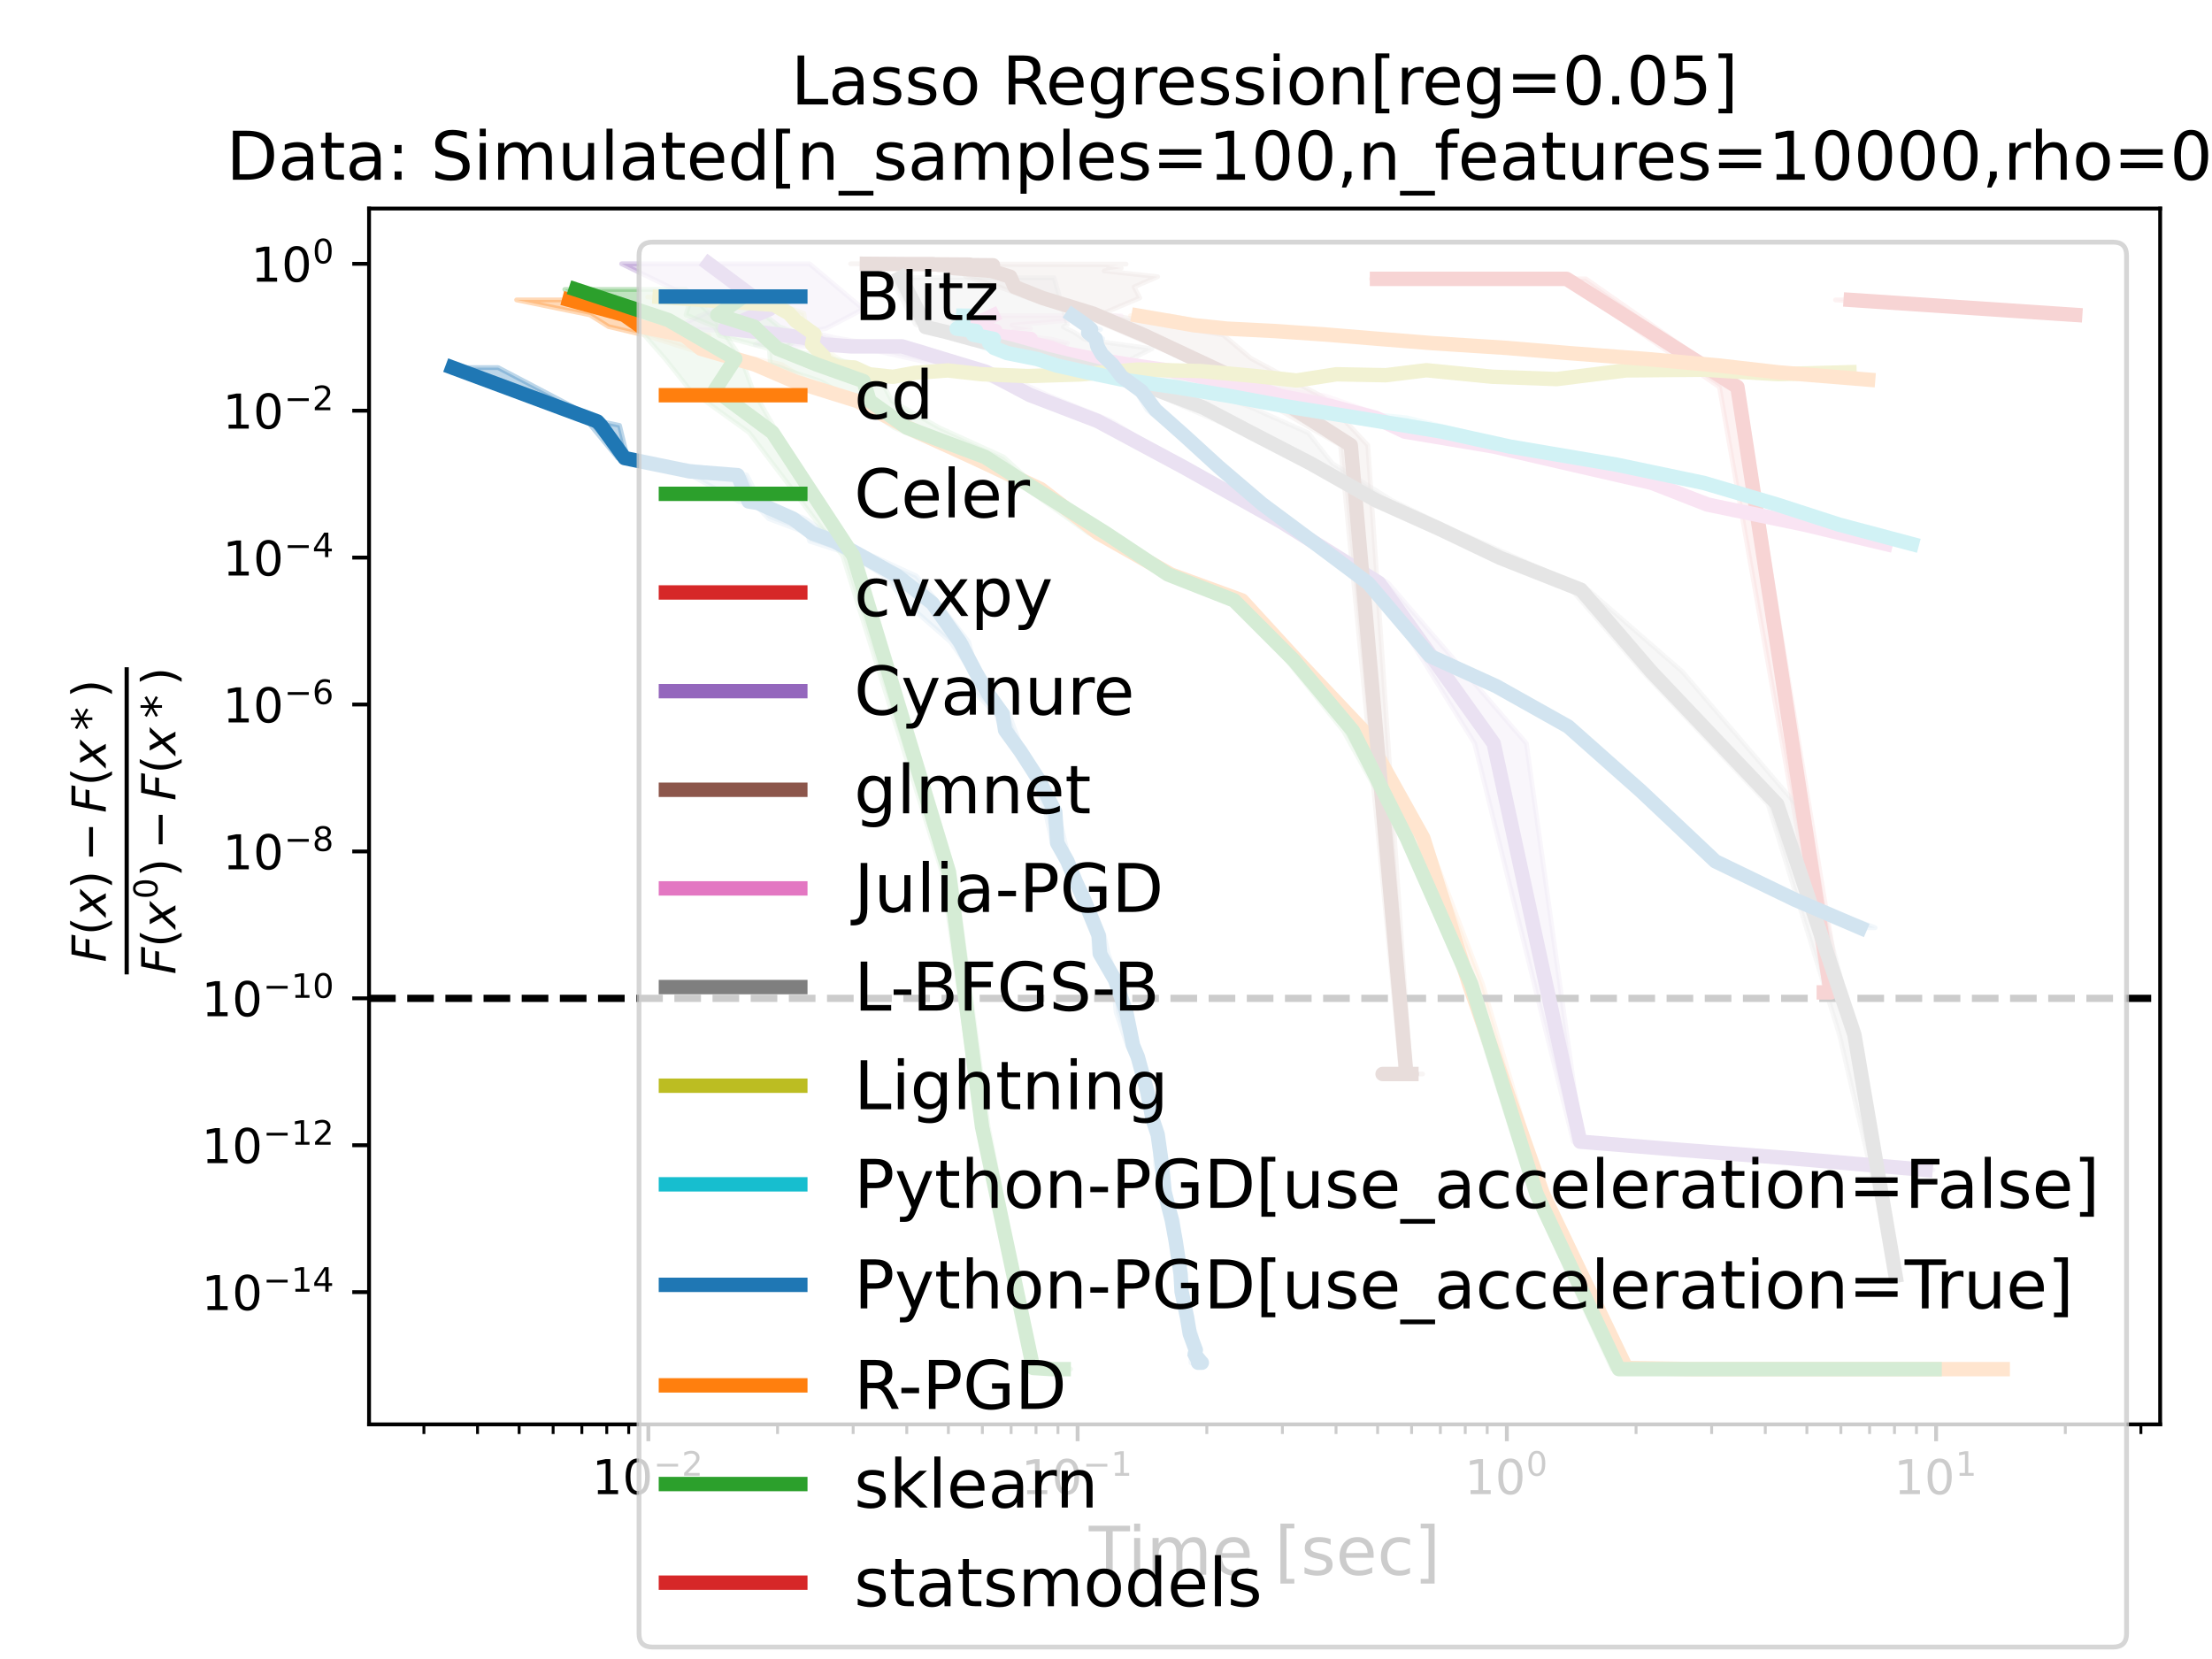 <?xml version="1.0" encoding="utf-8" standalone="no"?>
<!DOCTYPE svg PUBLIC "-//W3C//DTD SVG 1.1//EN"
  "http://www.w3.org/Graphics/SVG/1.1/DTD/svg11.dtd">
<!-- Created with matplotlib (https://matplotlib.org/) -->
<svg height="345.6pt" version="1.1" viewBox="0 0 460.8 345.6" width="460.8pt" xmlns="http://www.w3.org/2000/svg" xmlns:xlink="http://www.w3.org/1999/xlink">
 <defs>
  <style type="text/css">*{stroke-linecap:butt;stroke-linejoin:round;}</style>
 </defs>
 <g id="figure_1">
  <g id="patch_1">
   <path d="M 0 345.6 
L 460.8 345.6 
L 460.8 0 
L 0 0 
z
" style="fill:#ffffff;"/>
  </g>
  <g id="axes_1">
   <g id="patch_2">
    <path d="M 76.881 296.728 
L 450 296.728 
L 450 43.44 
L 76.881 43.44 
z
" style="fill:#ffffff;"/>
   </g>
   <g id="PolyCollection_1">
    <defs>
     <path d="M 249.98 -62.656 
L 248.409 -62.656 
L 249.205 -61.719 
L 249.351 -62.11 
L 248.831 -61.719 
L 249.989 -61.719 
L 249.567 -61.719 
L 248.116 -61.719 
L 248.116 -63.478 
L 248.593 -64.346 
L 247.621 -67.767 
L 246.821 -71.129 
L 245.941 -76.562 
L 245.012 -80.206 
L 244.858 -87.006 
L 243.477 -91.401 
L 242.603 -97.292 
L 240.735 -102.806 
L 240.765 -109.231 
L 239.237 -112.533 
L 237.96 -118.075 
L 236.033 -125.422 
L 234.84 -127.839 
L 232.497 -134.777 
L 231.934 -141.447 
L 228.006 -146.876 
L 227.778 -150.694 
L 224.57 -158.37 
L 223.592 -161.949 
L 221.805 -166.264 
L 219.208 -169.969 
L 217.806 -176.431 
L 215.136 -183.075 
L 211.929 -189.148 
L 208.695 -193.483 
L 207.427 -196.894 
L 203.344 -201.068 
L 202.502 -205.53 
L 198.025 -211.873 
L 188.837 -219.916 
L 184.27 -225.604 
L 176.364 -230.391 
L 168.681 -232.848 
L 168.136 -234.539 
L 160.125 -237.552 
L 157.022 -240.824 
L 153.928 -241.137 
L 143.881 -246.618 
L 142.372 -247.405 
L 128.693 -250.171 
L 123.078 -256.978 
L 123.361 -257.805 
L 93.841 -269.021 
L 103.773 -269.021 
L 103.773 -269.021 
L 125.164 -257.805 
L 129.055 -256.978 
L 130.713 -250.171 
L 152.218 -247.405 
L 155.58 -246.618 
L 158.345 -241.137 
L 159.847 -240.824 
L 167.682 -237.552 
L 172.252 -234.539 
L 175.94 -232.848 
L 180.436 -230.391 
L 190.887 -225.604 
L 195.522 -219.916 
L 201.787 -211.873 
L 203.4 -205.53 
L 206.728 -201.068 
L 210.202 -196.894 
L 211.416 -193.483 
L 213.107 -189.148 
L 217.613 -183.075 
L 220.468 -176.431 
L 221.891 -169.969 
L 222.86 -166.264 
L 224.267 -161.949 
L 226.867 -158.37 
L 230.021 -150.694 
L 230.858 -146.876 
L 232.815 -141.447 
L 235.397 -134.777 
L 236.886 -127.839 
L 237.337 -125.422 
L 240.066 -118.075 
L 240.677 -112.533 
L 241.709 -109.231 
L 243.159 -102.806 
L 243.297 -97.292 
L 245.278 -91.401 
L 245.764 -87.006 
L 246.281 -80.206 
L 246.802 -76.562 
L 247.499 -71.129 
L 249.126 -67.767 
L 249.405 -64.346 
L 249.63 -63.478 
L 250.757 -61.719 
L 250.777 -61.719 
L 250.704 -61.719 
L 250.568 -61.719 
L 250.77 -62.11 
L 250.509 -61.719 
L 249.98 -62.656 
z
" id="me626589ce0" style="stroke:#1f77b4;stroke-opacity:0.3;"/>
    </defs>
    <g clip-path="url(#pefb1e0e399)">
     <use style="fill:#1f77b4;fill-opacity:0.3;stroke:#1f77b4;stroke-opacity:0.3;" x="0" xlink:href="#me626589ce0" y="345.6"/>
    </g>
   </g>
   <g id="PolyCollection_2">
    <defs>
     <path d="M 120.581 -283.122 
L 107.624 -283.122 
L 122.889 -280.006 
L 126.777 -277.562 
L 134.584 -275.723 
L 143.273 -272.95 
L 154.211 -269.677 
L 164.169 -266.201 
L 176.759 -262.064 
L 187.444 -256.515 
L 202.351 -250.393 
L 213.969 -243.722 
L 228.077 -234.526 
L 243.111 -225.933 
L 256.837 -220.522 
L 269.211 -208.032 
L 282.447 -193.329 
L 294.598 -170.995 
L 305.457 -140.625 
L 319.935 -96.924 
L 338.184 -60.627 
L 350.093 -60.385 
L 363.559 -60.385 
L 384.865 -60.385 
L 417.201 -60.385 
L 417.201 -60.385 
L 417.201 -60.385 
L 387.894 -60.385 
L 364.407 -60.385 
L 353.977 -60.385 
L 339.828 -60.627 
L 321.635 -96.924 
L 308.824 -140.625 
L 297.303 -170.995 
L 285.237 -193.329 
L 270.356 -208.032 
L 259.118 -220.522 
L 244.826 -225.933 
L 230.11 -234.526 
L 217.176 -243.722 
L 203.289 -250.393 
L 191.483 -256.515 
L 180.571 -262.064 
L 168.336 -266.201 
L 162.845 -269.677 
L 147.008 -272.95 
L 147.712 -275.723 
L 134.862 -277.562 
L 131.697 -280.006 
L 120.581 -283.122 
z
" id="m9264f3b5f3" style="stroke:#ff7f0e;stroke-opacity:0.3;"/>
    </defs>
    <g clip-path="url(#pefb1e0e399)">
     <use style="fill:#ff7f0e;fill-opacity:0.3;stroke:#ff7f0e;stroke-opacity:0.3;" x="0" xlink:href="#m9264f3b5f3" y="345.6"/>
    </g>
   </g>
   <g id="PolyCollection_3">
    <defs>
     <path d="M 142.865 -285.298 
L 117.658 -285.298 
L 131.485 -278.928 
L 138.573 -270.851 
L 143.72 -264.376 
L 156.04 -255.508 
L 175.562 -229.816 
L 196.226 -163.974 
L 203.865 -110.844 
L 215.168 -60.627 
L 218.855 -60.385 
L 219.112 -60.385 
L 218.813 -60.385 
L 218.754 -60.385 
L 218.338 -60.385 
L 222.178 -60.385 
L 222.178 -60.385 
L 221.938 -60.385 
L 222.827 -60.385 
L 223.057 -60.385 
L 219.881 -60.385 
L 215.597 -60.627 
L 205.878 -110.844 
L 198.736 -163.974 
L 178.863 -229.816 
L 161.879 -255.508 
L 156.808 -264.376 
L 154.446 -270.851 
L 149.096 -278.928 
L 142.865 -285.298 
z
" id="mcfe51eba26" style="stroke:#2ca02c;stroke-opacity:0.3;"/>
    </defs>
    <g clip-path="url(#pefb1e0e399)">
     <use style="fill:#2ca02c;fill-opacity:0.3;stroke:#2ca02c;stroke-opacity:0.3;" x="0" xlink:href="#mcfe51eba26" y="345.6"/>
    </g>
   </g>
   <g id="PolyCollection_4">
    <defs>
     <path d="M 324.272 -287.509 
L 285.674 -287.509 
L 296.705 -287.509 
L 303.248 -287.509 
L 325.471 -287.509 
L 358.183 -264.983 
L 380.427 -138.862 
L 380.266 -138.862 
L 379.229 -138.862 
L 380.624 -138.862 
L 380.624 -138.862 
L 380.996 -138.862 
L 383.241 -138.862 
L 362.57 -264.983 
L 330.364 -287.509 
L 308.101 -287.509 
L 299.822 -287.509 
L 324.272 -287.509 
z
" id="m7480a171a7" style="stroke:#d62728;stroke-opacity:0.3;"/>
    </defs>
    <g clip-path="url(#pefb1e0e399)">
     <use style="fill:#d62728;fill-opacity:0.3;stroke:#d62728;stroke-opacity:0.3;" x="0" xlink:href="#m7480a171a7" y="345.6"/>
    </g>
   </g>
   <g id="PolyCollection_5">
    <defs>
     <path d="M 168.639 -290.647 
L 129.507 -290.647 
L 148.898 -281.219 
L 140.203 -277.169 
L 156.133 -276.506 
L 159.593 -275.245 
L 157.307 -273.838 
L 165.186 -273.45 
L 178.362 -273.45 
L 202.117 -268.138 
L 213.391 -263.306 
L 227.415 -257.905 
L 245.417 -248.307 
L 266.324 -236.88 
L 286.437 -224.182 
L 307.19 -190.737 
L 327.764 -107.772 
L 348.239 -106.041 
L 370.65 -104.314 
L 400.126 -101.889 
L 402.704 -101.889 
L 402.704 -101.889 
L 374.291 -104.314 
L 351.564 -106.041 
L 329.502 -107.772 
L 317.972 -190.737 
L 289.136 -224.182 
L 267.37 -236.88 
L 247.249 -248.307 
L 231.467 -257.905 
L 218.204 -263.306 
L 207.628 -268.138 
L 191.585 -273.45 
L 186.14 -273.45 
L 182.171 -273.838 
L 173.921 -275.245 
L 168.448 -276.506 
L 172.078 -277.169 
L 179.831 -281.219 
L 168.639 -290.647 
z
" id="m1be7c35c8a" style="stroke:#9467bd;stroke-opacity:0.3;"/>
    </defs>
    <g clip-path="url(#pefb1e0e399)">
     <use style="fill:#9467bd;fill-opacity:0.3;stroke:#9467bd;stroke-opacity:0.3;" x="0" xlink:href="#m1be7c35c8a" y="345.6"/>
    </g>
   </g>
   <g id="PolyCollection_6">
    <defs>
     <path d="M 203.522 -290.647 
L 177.194 -290.647 
L 181.876 -290.588 
L 183.1 -290.588 
L 188.707 -290.532 
L 190.884 -290.48 
L 189.798 -290.421 
L 188.428 -290.338 
L 194.936 -290.176 
L 194.416 -289.747 
L 200.103 -289.169 
L 201.327 -287.954 
L 208.186 -285.829 
L 214.172 -283.534 
L 224.895 -280.264 
L 235.18 -275.843 
L 247.091 -270.938 
L 261.831 -262.934 
L 279.252 -252.844 
L 291.929 -121.866 
L 291.755 -121.866 
L 290.736 -121.866 
L 290.818 -121.866 
L 287.515 -121.866 
L 291.091 -121.866 
L 296.299 -121.866 
L 296.299 -121.866 
L 293.841 -121.866 
L 294.655 -121.866 
L 292.501 -121.866 
L 296.352 -121.866 
L 293.846 -121.866 
L 284.935 -252.844 
L 275.517 -262.934 
L 260.607 -270.938 
L 254.793 -275.843 
L 229.663 -280.264 
L 237.436 -283.534 
L 236.248 -285.829 
L 241.165 -287.954 
L 230.026 -289.169 
L 233.582 -289.747 
L 230.793 -290.176 
L 233.237 -290.338 
L 231.959 -290.421 
L 228.743 -290.48 
L 203.916 -290.532 
L 234.584 -290.588 
L 206.465 -290.588 
L 203.522 -290.647 
z
" id="m62184b5b77" style="stroke:#8c564b;stroke-opacity:0.3;"/>
    </defs>
    <g clip-path="url(#pefb1e0e399)">
     <use style="fill:#8c564b;fill-opacity:0.3;stroke:#8c564b;stroke-opacity:0.3;" x="0" xlink:href="#m62184b5b77" y="345.6"/>
    </g>
   </g>
   <g id="PolyCollection_7">
    <defs>
     <path d="M 233.547 -279.838 
L 201.998 -279.838 
L 201.147 -277.856 
L 201.626 -277.14 
L 202.707 -276.647 
L 202.822 -275.872 
L 208.322 -274.992 
L 209.799 -274.114 
L 217.07 -273.13 
L 219.245 -272.049 
L 227.657 -270.808 
L 234.952 -269.451 
L 244.484 -268.039 
L 252.239 -266.513 
L 257.78 -264.933 
L 266.144 -263.126 
L 274.13 -261.02 
L 282.723 -258.562 
L 291.507 -255.693 
L 308.436 -252.567 
L 324.768 -248.794 
L 341.444 -244.999 
L 353.596 -240.489 
L 375.506 -236.323 
L 390.938 -232.282 
L 393.331 -232.282 
L 393.331 -232.282 
L 376.613 -236.323 
L 359.192 -240.489 
L 345.62 -244.999 
L 334.497 -248.794 
L 313.092 -252.567 
L 299.749 -255.693 
L 289.353 -258.562 
L 282.12 -261.02 
L 276.048 -263.126 
L 263.389 -264.933 
L 252.951 -266.513 
L 246.95 -268.039 
L 237.888 -269.451 
L 230.282 -270.808 
L 223.338 -272.049 
L 221.842 -273.13 
L 222.372 -274.114 
L 218.776 -274.992 
L 210.506 -275.872 
L 211.174 -276.647 
L 214.676 -277.14 
L 210.822 -277.856 
L 233.547 -279.838 
z
" id="m0287d7d5a0" style="stroke:#e377c2;stroke-opacity:0.3;"/>
    </defs>
    <g clip-path="url(#pefb1e0e399)">
     <use style="fill:#e377c2;fill-opacity:0.3;stroke:#e377c2;stroke-opacity:0.3;" x="0" xlink:href="#m0287d7d5a0" y="345.6"/>
    </g>
   </g>
   <g id="PolyCollection_8">
    <defs>
     <path d="M 219.575 -287.754 
L 185.501 -287.754 
L 190.758 -277.989 
L 192.47 -277.471 
L 195.481 -276.401 
L 201.335 -274.887 
L 210.065 -272.949 
L 216.312 -270.896 
L 227.268 -268.3 
L 236.508 -265.41 
L 247.058 -260.688 
L 259.347 -255.427 
L 270.929 -249.086 
L 284.795 -241.386 
L 298.81 -235.437 
L 312.045 -229.389 
L 327.407 -222.74 
L 342.195 -205.699 
L 368.333 -178.042 
L 383.191 -130.044 
L 394.874 -79.834 
L 394.885 -79.834 
L 394.885 -79.834 
L 386.477 -130.044 
L 374.147 -178.042 
L 350.44 -205.699 
L 330.849 -222.74 
L 315.958 -229.389 
L 302.143 -235.437 
L 289.924 -241.386 
L 277.513 -249.086 
L 272.53 -255.427 
L 260.715 -260.688 
L 248.44 -265.41 
L 241.863 -268.3 
L 235.787 -270.896 
L 239.983 -272.949 
L 225.969 -274.887 
L 223.734 -276.401 
L 221.519 -277.471 
L 222.377 -277.989 
L 219.575 -287.754 
z
" id="mc5831329f5" style="stroke:#7f7f7f;stroke-opacity:0.3;"/>
    </defs>
    <g clip-path="url(#pefb1e0e399)">
     <use style="fill:#7f7f7f;fill-opacity:0.3;stroke:#7f7f7f;stroke-opacity:0.3;" x="0" xlink:href="#mc5831329f5" y="345.6"/>
    </g>
   </g>
   <g id="PolyCollection_9">
    <defs>
     <path d="M 137.94 -283.73 
L 134.896 -283.73 
L 160.09 -282.104 
L 162.171 -280.308 
L 165.651 -278.76 
L 168.192 -275.997 
L 168.951 -273.884 
L 170.69 -271.368 
L 171.371 -270.185 
L 173.988 -269.208 
L 177.3 -269.045 
L 180.669 -267.638 
L 184.981 -267.102 
L 189.658 -267.93 
L 196.2 -268.433 
L 203.213 -267.648 
L 212.2 -267.256 
L 223.814 -267.599 
L 235.475 -268.621 
L 248.77 -268.302 
L 259.339 -267.291 
L 263.884 -266.339 
L 274.622 -267.634 
L 287.185 -267.436 
L 296.426 -268.475 
L 308.454 -267.117 
L 322.481 -266.632 
L 337.131 -268.44 
L 352.219 -268.582 
L 368.962 -267.656 
L 383.38 -268.064 
L 385.842 -268.064 
L 385.842 -268.064 
L 370.768 -267.656 
L 356.418 -268.582 
L 340.342 -268.44 
L 329.262 -266.632 
L 311.247 -267.117 
L 302.353 -268.475 
L 292.051 -267.436 
L 285.777 -267.634 
L 272.566 -266.339 
L 262.443 -267.291 
L 251.482 -268.302 
L 237.513 -268.621 
L 225.971 -267.599 
L 214.786 -267.256 
L 205.669 -267.648 
L 198.402 -268.433 
L 191.524 -267.93 
L 187.702 -267.102 
L 182.42 -267.638 
L 179.113 -269.045 
L 176.414 -269.208 
L 175.763 -270.185 
L 173.864 -271.368 
L 171.05 -273.884 
L 170.919 -275.997 
L 167.677 -278.76 
L 167.444 -280.308 
L 162.769 -282.104 
L 137.94 -283.73 
z
" id="mf8a9ba2c06" style="stroke:#bcbd22;stroke-opacity:0.3;"/>
    </defs>
    <g clip-path="url(#pefb1e0e399)">
     <use style="fill:#bcbd22;fill-opacity:0.3;stroke:#bcbd22;stroke-opacity:0.3;" x="0" xlink:href="#mf8a9ba2c06" y="345.6"/>
    </g>
   </g>
   <g id="PolyCollection_10">
    <defs>
     <path d="M 201.425 -279.838 
L 197.72 -279.838 
L 199.825 -277.856 
L 198.402 -277.14 
L 200.78 -276.647 
L 201.569 -275.872 
L 202.981 -274.992 
L 202.644 -274.114 
L 204.921 -273.13 
L 208.933 -272.049 
L 212.86 -270.808 
L 219.254 -269.451 
L 225.833 -268.039 
L 233.743 -266.513 
L 243.278 -264.933 
L 255.045 -263.126 
L 266.897 -261.02 
L 281.018 -258.562 
L 299.176 -255.693 
L 313.747 -252.567 
L 336.327 -248.794 
L 354.754 -244.999 
L 369.368 -240.489 
L 382.36 -236.323 
L 398.276 -232.282 
L 398.276 -232.282 
L 398.276 -232.282 
L 384.73 -236.323 
L 370.797 -240.489 
L 355.135 -244.999 
L 339.269 -248.794 
L 317.05 -252.567 
L 304.816 -255.693 
L 293.069 -258.562 
L 268.092 -261.02 
L 256.433 -263.126 
L 245.458 -264.933 
L 235.134 -266.513 
L 227.312 -268.039 
L 220.79 -269.451 
L 217.074 -270.808 
L 211.985 -272.049 
L 207.784 -273.13 
L 208.845 -274.114 
L 208.094 -274.992 
L 204.846 -275.872 
L 204.364 -276.647 
L 202.194 -277.14 
L 202.759 -277.856 
L 201.425 -279.838 
z
" id="mca5ed0830c" style="stroke:#17becf;stroke-opacity:0.3;"/>
    </defs>
    <g clip-path="url(#pefb1e0e399)">
     <use style="fill:#17becf;fill-opacity:0.3;stroke:#17becf;stroke-opacity:0.3;" x="0" xlink:href="#mca5ed0830c" y="345.6"/>
    </g>
   </g>
   <g id="PolyCollection_11">
    <defs>
     <path d="M 224.865 -279.838 
L 223.347 -279.838 
L 225.311 -277.856 
L 226.442 -276.98 
L 226.405 -276.293 
L 227.644 -275.054 
L 228.191 -273.489 
L 227.533 -271.776 
L 230.721 -269.64 
L 232.624 -267.126 
L 236.616 -264.112 
L 238.95 -260.212 
L 245.538 -254.972 
L 253.657 -248.388 
L 262.465 -240.652 
L 273.249 -232.712 
L 284.718 -224.095 
L 297.564 -208.922 
L 311.155 -202.65 
L 325.992 -194.25 
L 341.68 -180.874 
L 356.826 -166.177 
L 373.279 -158.176 
L 386.114 -152.345 
L 390.629 -152.345 
L 390.629 -152.345 
L 375.069 -158.176 
L 357.487 -166.177 
L 341.996 -180.874 
L 327.322 -194.25 
L 312.036 -202.65 
L 298.055 -208.922 
L 285.477 -224.095 
L 274.949 -232.712 
L 263.095 -240.652 
L 255.221 -248.388 
L 247.741 -254.972 
L 241.188 -260.212 
L 238.965 -264.112 
L 234.677 -267.126 
L 232.963 -269.64 
L 230.678 -271.776 
L 229.048 -273.489 
L 229.716 -275.054 
L 227.385 -276.293 
L 229.265 -276.98 
L 226.596 -277.856 
L 224.865 -279.838 
z
" id="mdb59d4329f" style="stroke:#1f77b4;stroke-opacity:0.3;"/>
    </defs>
    <g clip-path="url(#pefb1e0e399)">
     <use style="fill:#1f77b4;fill-opacity:0.3;stroke:#1f77b4;stroke-opacity:0.3;" x="0" xlink:href="#mdb59d4329f" y="345.6"/>
    </g>
   </g>
   <g id="PolyCollection_12">
    <defs>
     <path d="M 243.455 -279.838 
L 235.516 -279.838 
L 246.715 -277.856 
L 254.156 -277.14 
L 262.369 -276.647 
L 275.074 -275.872 
L 284.417 -274.992 
L 297.356 -274.114 
L 313.14 -273.13 
L 326.225 -272.049 
L 341.86 -270.808 
L 356.781 -269.451 
L 368.787 -268.039 
L 386.296 -266.513 
L 389.763 -266.513 
L 389.763 -266.513 
L 371.514 -268.039 
L 358.346 -269.451 
L 343.488 -270.808 
L 329.113 -272.049 
L 315.004 -273.13 
L 299.855 -274.114 
L 289.408 -274.992 
L 285.434 -275.872 
L 269.199 -276.647 
L 258.916 -277.14 
L 253.923 -277.856 
L 243.455 -279.838 
z
" id="m50908d3575" style="stroke:#ff7f0e;stroke-opacity:0.3;"/>
    </defs>
    <g clip-path="url(#pefb1e0e399)">
     <use style="fill:#ff7f0e;fill-opacity:0.3;stroke:#ff7f0e;stroke-opacity:0.3;" x="0" xlink:href="#m50908d3575" y="345.6"/>
    </g>
   </g>
   <g id="PolyCollection_13">
    <defs>
     <path d="M 165.241 -283.122 
L 143.838 -283.122 
L 142.902 -280.006 
L 148.905 -277.562 
L 149.83 -275.723 
L 160.252 -272.95 
L 160.501 -269.677 
L 170.907 -266.201 
L 178.057 -262.064 
L 186.245 -256.515 
L 200.519 -250.393 
L 213.931 -243.722 
L 226.793 -234.526 
L 242.75 -225.933 
L 256.474 -220.522 
L 268.092 -208.032 
L 279.872 -193.329 
L 292.264 -170.995 
L 305.228 -140.625 
L 319.009 -96.924 
L 335.888 -60.385 
L 351.123 -60.385 
L 371.693 -60.385 
L 402.123 -60.385 
L 404.362 -60.385 
L 404.362 -60.385 
L 375.098 -60.385 
L 354.247 -60.385 
L 337.638 -60.385 
L 321.074 -96.924 
L 307.228 -140.625 
L 294.069 -170.995 
L 282.162 -193.329 
L 270.054 -208.032 
L 259.323 -220.522 
L 244.474 -225.933 
L 231.714 -234.526 
L 216.397 -243.722 
L 209.082 -250.393 
L 195.632 -256.515 
L 185.805 -262.064 
L 183.63 -266.201 
L 179.002 -269.677 
L 163.428 -272.95 
L 167.032 -275.723 
L 162.342 -277.562 
L 159.292 -280.006 
L 165.241 -283.122 
z
" id="m855b0a66f6" style="stroke:#2ca02c;stroke-opacity:0.3;"/>
    </defs>
    <g clip-path="url(#pefb1e0e399)">
     <use style="fill:#2ca02c;fill-opacity:0.3;stroke:#2ca02c;stroke-opacity:0.3;" x="0" xlink:href="#m855b0a66f6" y="345.6"/>
    </g>
   </g>
   <g id="PolyCollection_14">
    <defs>
     <path d="M 387.146 -283.122 
L 382.373 -283.122 
L 425.464 -280.006 
L 433.04 -280.006 
L 433.04 -280.006 
L 387.146 -283.122 
z
" id="m099d20d4bf" style="stroke:#d62728;stroke-opacity:0.3;"/>
    </defs>
    <g clip-path="url(#pefb1e0e399)">
     <use style="fill:#d62728;fill-opacity:0.3;stroke:#d62728;stroke-opacity:0.3;" x="0" xlink:href="#m099d20d4bf" y="345.6"/>
    </g>
   </g>
   <g id="matplotlib.axis_1">
    <g id="xtick_1">
     <g id="line2d_1">
      <defs>
       <path d="M 0 0 
L 0 3.5 
" id="mdb89bc8de4" style="stroke:#000000;stroke-width:0.8;"/>
      </defs>
      <g>
       <use style="stroke:#000000;stroke-width:0.8;" x="135.064" xlink:href="#mdb89bc8de4" y="296.728"/>
      </g>
     </g>
     <g id="text_1">
      <!-- $\mathdefault{10^{-2}}$ -->
      <g transform="translate(123.314 311.326)scale(0.1 -0.1)">
       <defs>
        <path d="M 12.406 8.297 
L 28.516 8.297 
L 28.516 63.922 
L 10.984 60.406 
L 10.984 69.391 
L 28.422 72.906 
L 38.281 72.906 
L 38.281 8.297 
L 54.391 8.297 
L 54.391 0 
L 12.406 0 
z
" id="DejaVuSans-49"/>
        <path d="M 31.781 66.406 
Q 24.172 66.406 20.328 58.906 
Q 16.5 51.422 16.5 36.375 
Q 16.5 21.391 20.328 13.891 
Q 24.172 6.391 31.781 6.391 
Q 39.453 6.391 43.281 13.891 
Q 47.125 21.391 47.125 36.375 
Q 47.125 51.422 43.281 58.906 
Q 39.453 66.406 31.781 66.406 
z
M 31.781 74.219 
Q 44.047 74.219 50.516 64.516 
Q 56.984 54.828 56.984 36.375 
Q 56.984 17.969 50.516 8.266 
Q 44.047 -1.422 31.781 -1.422 
Q 19.531 -1.422 13.062 8.266 
Q 6.594 17.969 6.594 36.375 
Q 6.594 54.828 13.062 64.516 
Q 19.531 74.219 31.781 74.219 
z
" id="DejaVuSans-48"/>
        <path d="M 10.594 35.5 
L 73.188 35.5 
L 73.188 27.203 
L 10.594 27.203 
z
" id="DejaVuSans-8722"/>
        <path d="M 19.188 8.297 
L 53.609 8.297 
L 53.609 0 
L 7.328 0 
L 7.328 8.297 
Q 12.938 14.109 22.625 23.891 
Q 32.328 33.688 34.812 36.531 
Q 39.547 41.844 41.422 45.531 
Q 43.312 49.219 43.312 52.781 
Q 43.312 58.594 39.234 62.25 
Q 35.156 65.922 28.609 65.922 
Q 23.969 65.922 18.812 64.312 
Q 13.672 62.703 7.812 59.422 
L 7.812 69.391 
Q 13.766 71.781 18.938 73 
Q 24.125 74.219 28.422 74.219 
Q 39.75 74.219 46.484 68.547 
Q 53.219 62.891 53.219 53.422 
Q 53.219 48.922 51.531 44.891 
Q 49.859 40.875 45.406 35.406 
Q 44.188 33.984 37.641 27.219 
Q 31.109 20.453 19.188 8.297 
z
" id="DejaVuSans-50"/>
       </defs>
       <use transform="translate(0 0.766)" xlink:href="#DejaVuSans-49"/>
       <use transform="translate(63.623 0.766)" xlink:href="#DejaVuSans-48"/>
       <use transform="translate(128.203 39.047)scale(0.7)" xlink:href="#DejaVuSans-8722"/>
       <use transform="translate(186.855 39.047)scale(0.7)" xlink:href="#DejaVuSans-50"/>
      </g>
     </g>
    </g>
    <g id="xtick_2">
     <g id="line2d_2">
      <g>
       <use style="stroke:#000000;stroke-width:0.8;" x="224.484" xlink:href="#mdb89bc8de4" y="296.728"/>
      </g>
     </g>
     <g id="text_2">
      <!-- $\mathdefault{10^{-1}}$ -->
      <g transform="translate(212.734 311.326)scale(0.1 -0.1)">
       <use transform="translate(0 0.684)" xlink:href="#DejaVuSans-49"/>
       <use transform="translate(63.623 0.684)" xlink:href="#DejaVuSans-48"/>
       <use transform="translate(128.203 38.966)scale(0.7)" xlink:href="#DejaVuSans-8722"/>
       <use transform="translate(186.855 38.966)scale(0.7)" xlink:href="#DejaVuSans-49"/>
      </g>
     </g>
    </g>
    <g id="xtick_3">
     <g id="line2d_3">
      <g>
       <use style="stroke:#000000;stroke-width:0.8;" x="313.904" xlink:href="#mdb89bc8de4" y="296.728"/>
      </g>
     </g>
     <g id="text_3">
      <!-- $\mathdefault{10^{0}}$ -->
      <g transform="translate(305.104 311.326)scale(0.1 -0.1)">
       <use transform="translate(0 0.766)" xlink:href="#DejaVuSans-49"/>
       <use transform="translate(63.623 0.766)" xlink:href="#DejaVuSans-48"/>
       <use transform="translate(128.203 39.047)scale(0.7)" xlink:href="#DejaVuSans-48"/>
      </g>
     </g>
    </g>
    <g id="xtick_4">
     <g id="line2d_4">
      <g>
       <use style="stroke:#000000;stroke-width:0.8;" x="403.324" xlink:href="#mdb89bc8de4" y="296.728"/>
      </g>
     </g>
     <g id="text_4">
      <!-- $\mathdefault{10^{1}}$ -->
      <g transform="translate(394.524 311.326)scale(0.1 -0.1)">
       <use transform="translate(0 0.684)" xlink:href="#DejaVuSans-49"/>
       <use transform="translate(63.623 0.684)" xlink:href="#DejaVuSans-48"/>
       <use transform="translate(128.203 38.966)scale(0.7)" xlink:href="#DejaVuSans-49"/>
      </g>
     </g>
    </g>
    <g id="xtick_5">
     <g id="line2d_5">
      <defs>
       <path d="M 0 0 
L 0 2 
" id="m4c2b60309e" style="stroke:#000000;stroke-width:0.6;"/>
      </defs>
      <g>
       <use style="stroke:#000000;stroke-width:0.6;" x="88.309" xlink:href="#m4c2b60309e" y="296.728"/>
      </g>
     </g>
    </g>
    <g id="xtick_6">
     <g id="line2d_6">
      <g>
       <use style="stroke:#000000;stroke-width:0.6;" x="99.481" xlink:href="#m4c2b60309e" y="296.728"/>
      </g>
     </g>
    </g>
    <g id="xtick_7">
     <g id="line2d_7">
      <g>
       <use style="stroke:#000000;stroke-width:0.6;" x="108.146" xlink:href="#m4c2b60309e" y="296.728"/>
      </g>
     </g>
    </g>
    <g id="xtick_8">
     <g id="line2d_8">
      <g>
       <use style="stroke:#000000;stroke-width:0.6;" x="115.227" xlink:href="#m4c2b60309e" y="296.728"/>
      </g>
     </g>
    </g>
    <g id="xtick_9">
     <g id="line2d_9">
      <g>
       <use style="stroke:#000000;stroke-width:0.6;" x="121.213" xlink:href="#m4c2b60309e" y="296.728"/>
      </g>
     </g>
    </g>
    <g id="xtick_10">
     <g id="line2d_10">
      <g>
       <use style="stroke:#000000;stroke-width:0.6;" x="126.399" xlink:href="#m4c2b60309e" y="296.728"/>
      </g>
     </g>
    </g>
    <g id="xtick_11">
     <g id="line2d_11">
      <g>
       <use style="stroke:#000000;stroke-width:0.6;" x="130.973" xlink:href="#m4c2b60309e" y="296.728"/>
      </g>
     </g>
    </g>
    <g id="xtick_12">
     <g id="line2d_12">
      <g>
       <use style="stroke:#000000;stroke-width:0.6;" x="161.982" xlink:href="#m4c2b60309e" y="296.728"/>
      </g>
     </g>
    </g>
    <g id="xtick_13">
     <g id="line2d_13">
      <g>
       <use style="stroke:#000000;stroke-width:0.6;" x="177.728" xlink:href="#m4c2b60309e" y="296.728"/>
      </g>
     </g>
    </g>
    <g id="xtick_14">
     <g id="line2d_14">
      <g>
       <use style="stroke:#000000;stroke-width:0.6;" x="188.9" xlink:href="#m4c2b60309e" y="296.728"/>
      </g>
     </g>
    </g>
    <g id="xtick_15">
     <g id="line2d_15">
      <g>
       <use style="stroke:#000000;stroke-width:0.6;" x="197.566" xlink:href="#m4c2b60309e" y="296.728"/>
      </g>
     </g>
    </g>
    <g id="xtick_16">
     <g id="line2d_16">
      <g>
       <use style="stroke:#000000;stroke-width:0.6;" x="204.646" xlink:href="#m4c2b60309e" y="296.728"/>
      </g>
     </g>
    </g>
    <g id="xtick_17">
     <g id="line2d_17">
      <g>
       <use style="stroke:#000000;stroke-width:0.6;" x="210.633" xlink:href="#m4c2b60309e" y="296.728"/>
      </g>
     </g>
    </g>
    <g id="xtick_18">
     <g id="line2d_18">
      <g>
       <use style="stroke:#000000;stroke-width:0.6;" x="215.819" xlink:href="#m4c2b60309e" y="296.728"/>
      </g>
     </g>
    </g>
    <g id="xtick_19">
     <g id="line2d_19">
      <g>
       <use style="stroke:#000000;stroke-width:0.6;" x="220.393" xlink:href="#m4c2b60309e" y="296.728"/>
      </g>
     </g>
    </g>
    <g id="xtick_20">
     <g id="line2d_20">
      <g>
       <use style="stroke:#000000;stroke-width:0.6;" x="251.402" xlink:href="#m4c2b60309e" y="296.728"/>
      </g>
     </g>
    </g>
    <g id="xtick_21">
     <g id="line2d_21">
      <g>
       <use style="stroke:#000000;stroke-width:0.6;" x="267.148" xlink:href="#m4c2b60309e" y="296.728"/>
      </g>
     </g>
    </g>
    <g id="xtick_22">
     <g id="line2d_22">
      <g>
       <use style="stroke:#000000;stroke-width:0.6;" x="278.32" xlink:href="#m4c2b60309e" y="296.728"/>
      </g>
     </g>
    </g>
    <g id="xtick_23">
     <g id="line2d_23">
      <g>
       <use style="stroke:#000000;stroke-width:0.6;" x="286.986" xlink:href="#m4c2b60309e" y="296.728"/>
      </g>
     </g>
    </g>
    <g id="xtick_24">
     <g id="line2d_24">
      <g>
       <use style="stroke:#000000;stroke-width:0.6;" x="294.066" xlink:href="#m4c2b60309e" y="296.728"/>
      </g>
     </g>
    </g>
    <g id="xtick_25">
     <g id="line2d_25">
      <g>
       <use style="stroke:#000000;stroke-width:0.6;" x="300.053" xlink:href="#m4c2b60309e" y="296.728"/>
      </g>
     </g>
    </g>
    <g id="xtick_26">
     <g id="line2d_26">
      <g>
       <use style="stroke:#000000;stroke-width:0.6;" x="305.238" xlink:href="#m4c2b60309e" y="296.728"/>
      </g>
     </g>
    </g>
    <g id="xtick_27">
     <g id="line2d_27">
      <g>
       <use style="stroke:#000000;stroke-width:0.6;" x="309.812" xlink:href="#m4c2b60309e" y="296.728"/>
      </g>
     </g>
    </g>
    <g id="xtick_28">
     <g id="line2d_28">
      <g>
       <use style="stroke:#000000;stroke-width:0.6;" x="340.822" xlink:href="#m4c2b60309e" y="296.728"/>
      </g>
     </g>
    </g>
    <g id="xtick_29">
     <g id="line2d_29">
      <g>
       <use style="stroke:#000000;stroke-width:0.6;" x="356.568" xlink:href="#m4c2b60309e" y="296.728"/>
      </g>
     </g>
    </g>
    <g id="xtick_30">
     <g id="line2d_30">
      <g>
       <use style="stroke:#000000;stroke-width:0.6;" x="367.74" xlink:href="#m4c2b60309e" y="296.728"/>
      </g>
     </g>
    </g>
    <g id="xtick_31">
     <g id="line2d_31">
      <g>
       <use style="stroke:#000000;stroke-width:0.6;" x="376.406" xlink:href="#m4c2b60309e" y="296.728"/>
      </g>
     </g>
    </g>
    <g id="xtick_32">
     <g id="line2d_32">
      <g>
       <use style="stroke:#000000;stroke-width:0.6;" x="383.486" xlink:href="#m4c2b60309e" y="296.728"/>
      </g>
     </g>
    </g>
    <g id="xtick_33">
     <g id="line2d_33">
      <g>
       <use style="stroke:#000000;stroke-width:0.6;" x="389.473" xlink:href="#m4c2b60309e" y="296.728"/>
      </g>
     </g>
    </g>
    <g id="xtick_34">
     <g id="line2d_34">
      <g>
       <use style="stroke:#000000;stroke-width:0.6;" x="394.658" xlink:href="#m4c2b60309e" y="296.728"/>
      </g>
     </g>
    </g>
    <g id="xtick_35">
     <g id="line2d_35">
      <g>
       <use style="stroke:#000000;stroke-width:0.6;" x="399.232" xlink:href="#m4c2b60309e" y="296.728"/>
      </g>
     </g>
    </g>
    <g id="xtick_36">
     <g id="line2d_36">
      <g>
       <use style="stroke:#000000;stroke-width:0.6;" x="430.242" xlink:href="#m4c2b60309e" y="296.728"/>
      </g>
     </g>
    </g>
    <g id="xtick_37">
     <g id="line2d_37">
      <g>
       <use style="stroke:#000000;stroke-width:0.6;" x="445.988" xlink:href="#m4c2b60309e" y="296.728"/>
      </g>
     </g>
    </g>
    <g id="text_5">
     <!-- Time [sec] -->
     <g transform="translate(226.824 328.044)scale(0.14 -0.14)">
      <defs>
       <path d="M -0.297 72.906 
L 61.375 72.906 
L 61.375 64.594 
L 35.5 64.594 
L 35.5 0 
L 25.594 0 
L 25.594 64.594 
L -0.297 64.594 
z
" id="DejaVuSans-84"/>
       <path d="M 9.422 54.688 
L 18.406 54.688 
L 18.406 0 
L 9.422 0 
z
M 9.422 75.984 
L 18.406 75.984 
L 18.406 64.594 
L 9.422 64.594 
z
" id="DejaVuSans-105"/>
       <path d="M 52 44.188 
Q 55.375 50.25 60.062 53.125 
Q 64.75 56 71.094 56 
Q 79.641 56 84.281 50.016 
Q 88.922 44.047 88.922 33.016 
L 88.922 0 
L 79.891 0 
L 79.891 32.719 
Q 79.891 40.578 77.094 44.375 
Q 74.312 48.188 68.609 48.188 
Q 61.625 48.188 57.562 43.547 
Q 53.516 38.922 53.516 30.906 
L 53.516 0 
L 44.484 0 
L 44.484 32.719 
Q 44.484 40.625 41.703 44.406 
Q 38.922 48.188 33.109 48.188 
Q 26.219 48.188 22.156 43.531 
Q 18.109 38.875 18.109 30.906 
L 18.109 0 
L 9.078 0 
L 9.078 54.688 
L 18.109 54.688 
L 18.109 46.188 
Q 21.188 51.219 25.484 53.609 
Q 29.781 56 35.688 56 
Q 41.656 56 45.828 52.969 
Q 50 49.953 52 44.188 
z
" id="DejaVuSans-109"/>
       <path d="M 56.203 29.594 
L 56.203 25.203 
L 14.891 25.203 
Q 15.484 15.922 20.484 11.062 
Q 25.484 6.203 34.422 6.203 
Q 39.594 6.203 44.453 7.469 
Q 49.312 8.734 54.109 11.281 
L 54.109 2.781 
Q 49.266 0.734 44.188 -0.344 
Q 39.109 -1.422 33.891 -1.422 
Q 20.797 -1.422 13.156 6.188 
Q 5.516 13.812 5.516 26.812 
Q 5.516 40.234 12.766 48.109 
Q 20.016 56 32.328 56 
Q 43.359 56 49.781 48.891 
Q 56.203 41.797 56.203 29.594 
z
M 47.219 32.234 
Q 47.125 39.594 43.094 43.984 
Q 39.062 48.391 32.422 48.391 
Q 24.906 48.391 20.391 44.141 
Q 15.875 39.891 15.188 32.172 
z
" id="DejaVuSans-101"/>
       <path id="DejaVuSans-32"/>
       <path d="M 8.594 75.984 
L 29.297 75.984 
L 29.297 69 
L 17.578 69 
L 17.578 -6.203 
L 29.297 -6.203 
L 29.297 -13.188 
L 8.594 -13.188 
z
" id="DejaVuSans-91"/>
       <path d="M 44.281 53.078 
L 44.281 44.578 
Q 40.484 46.531 36.375 47.5 
Q 32.281 48.484 27.875 48.484 
Q 21.188 48.484 17.844 46.438 
Q 14.5 44.391 14.5 40.281 
Q 14.5 37.156 16.891 35.375 
Q 19.281 33.594 26.516 31.984 
L 29.594 31.297 
Q 39.156 29.25 43.188 25.516 
Q 47.219 21.781 47.219 15.094 
Q 47.219 7.469 41.188 3.016 
Q 35.156 -1.422 24.609 -1.422 
Q 20.219 -1.422 15.453 -0.562 
Q 10.688 0.297 5.422 2 
L 5.422 11.281 
Q 10.406 8.688 15.234 7.391 
Q 20.062 6.109 24.812 6.109 
Q 31.156 6.109 34.562 8.281 
Q 37.984 10.453 37.984 14.406 
Q 37.984 18.062 35.516 20.016 
Q 33.062 21.969 24.703 23.781 
L 21.578 24.516 
Q 13.234 26.266 9.516 29.906 
Q 5.812 33.547 5.812 39.891 
Q 5.812 47.609 11.281 51.797 
Q 16.75 56 26.812 56 
Q 31.781 56 36.172 55.266 
Q 40.578 54.547 44.281 53.078 
z
" id="DejaVuSans-115"/>
       <path d="M 48.781 52.594 
L 48.781 44.188 
Q 44.969 46.297 41.141 47.344 
Q 37.312 48.391 33.406 48.391 
Q 24.656 48.391 19.812 42.844 
Q 14.984 37.312 14.984 27.297 
Q 14.984 17.281 19.812 11.734 
Q 24.656 6.203 33.406 6.203 
Q 37.312 6.203 41.141 7.25 
Q 44.969 8.297 48.781 10.406 
L 48.781 2.094 
Q 45.016 0.344 40.984 -0.531 
Q 36.969 -1.422 32.422 -1.422 
Q 20.062 -1.422 12.781 6.344 
Q 5.516 14.109 5.516 27.297 
Q 5.516 40.672 12.859 48.328 
Q 20.219 56 33.016 56 
Q 37.156 56 41.109 55.141 
Q 45.062 54.297 48.781 52.594 
z
" id="DejaVuSans-99"/>
       <path d="M 30.422 75.984 
L 30.422 -13.188 
L 9.719 -13.188 
L 9.719 -6.203 
L 21.391 -6.203 
L 21.391 69 
L 9.719 69 
L 9.719 75.984 
z
" id="DejaVuSans-93"/>
      </defs>
      <use xlink:href="#DejaVuSans-84"/>
      <use x="57.959" xlink:href="#DejaVuSans-105"/>
      <use x="85.742" xlink:href="#DejaVuSans-109"/>
      <use x="183.154" xlink:href="#DejaVuSans-101"/>
      <use x="244.678" xlink:href="#DejaVuSans-32"/>
      <use x="276.465" xlink:href="#DejaVuSans-91"/>
      <use x="315.479" xlink:href="#DejaVuSans-115"/>
      <use x="367.578" xlink:href="#DejaVuSans-101"/>
      <use x="429.102" xlink:href="#DejaVuSans-99"/>
      <use x="484.082" xlink:href="#DejaVuSans-93"/>
     </g>
    </g>
   </g>
   <g id="matplotlib.axis_2">
    <g id="ytick_1">
     <g id="line2d_38">
      <defs>
       <path d="M 0 0 
L -3.5 0 
" id="m6c8966a7c8" style="stroke:#000000;stroke-width:0.8;"/>
      </defs>
      <g>
       <use style="stroke:#000000;stroke-width:0.8;" x="76.881" xlink:href="#m6c8966a7c8" y="269.175"/>
      </g>
     </g>
     <g id="text_6">
      <!-- $\mathdefault{10^{-14}}$ -->
      <g transform="translate(41.981 272.974)scale(0.1 -0.1)">
       <defs>
        <path d="M 37.797 64.312 
L 12.891 25.391 
L 37.797 25.391 
z
M 35.203 72.906 
L 47.609 72.906 
L 47.609 25.391 
L 58.016 25.391 
L 58.016 17.188 
L 47.609 17.188 
L 47.609 0 
L 37.797 0 
L 37.797 17.188 
L 4.891 17.188 
L 4.891 26.703 
z
" id="DejaVuSans-52"/>
       </defs>
       <use transform="translate(0 0.684)" xlink:href="#DejaVuSans-49"/>
       <use transform="translate(63.623 0.684)" xlink:href="#DejaVuSans-48"/>
       <use transform="translate(128.203 38.966)scale(0.7)" xlink:href="#DejaVuSans-8722"/>
       <use transform="translate(186.855 38.966)scale(0.7)" xlink:href="#DejaVuSans-49"/>
       <use transform="translate(231.392 38.966)scale(0.7)" xlink:href="#DejaVuSans-52"/>
      </g>
     </g>
    </g>
    <g id="ytick_2">
     <g id="line2d_39">
      <g>
       <use style="stroke:#000000;stroke-width:0.8;" x="76.881" xlink:href="#m6c8966a7c8" y="238.572"/>
      </g>
     </g>
     <g id="text_7">
      <!-- $\mathdefault{10^{-12}}$ -->
      <g transform="translate(41.981 242.371)scale(0.1 -0.1)">
       <use transform="translate(0 0.766)" xlink:href="#DejaVuSans-49"/>
       <use transform="translate(63.623 0.766)" xlink:href="#DejaVuSans-48"/>
       <use transform="translate(128.203 39.047)scale(0.7)" xlink:href="#DejaVuSans-8722"/>
       <use transform="translate(186.855 39.047)scale(0.7)" xlink:href="#DejaVuSans-49"/>
       <use transform="translate(231.392 39.047)scale(0.7)" xlink:href="#DejaVuSans-50"/>
      </g>
     </g>
    </g>
    <g id="ytick_3">
     <g id="line2d_40">
      <g>
       <use style="stroke:#000000;stroke-width:0.8;" x="76.881" xlink:href="#m6c8966a7c8" y="207.969"/>
      </g>
     </g>
     <g id="text_8">
      <!-- $\mathdefault{10^{-10}}$ -->
      <g transform="translate(41.981 211.768)scale(0.1 -0.1)">
       <use transform="translate(0 0.766)" xlink:href="#DejaVuSans-49"/>
       <use transform="translate(63.623 0.766)" xlink:href="#DejaVuSans-48"/>
       <use transform="translate(128.203 39.047)scale(0.7)" xlink:href="#DejaVuSans-8722"/>
       <use transform="translate(186.855 39.047)scale(0.7)" xlink:href="#DejaVuSans-49"/>
       <use transform="translate(231.392 39.047)scale(0.7)" xlink:href="#DejaVuSans-48"/>
      </g>
     </g>
    </g>
    <g id="ytick_4">
     <g id="line2d_41">
      <g>
       <use style="stroke:#000000;stroke-width:0.8;" x="76.881" xlink:href="#m6c8966a7c8" y="177.366"/>
      </g>
     </g>
     <g id="text_9">
      <!-- $\mathdefault{10^{-8}}$ -->
      <g transform="translate(46.381 181.165)scale(0.1 -0.1)">
       <defs>
        <path d="M 31.781 34.625 
Q 24.75 34.625 20.719 30.859 
Q 16.703 27.094 16.703 20.516 
Q 16.703 13.922 20.719 10.156 
Q 24.75 6.391 31.781 6.391 
Q 38.812 6.391 42.859 10.172 
Q 46.922 13.969 46.922 20.516 
Q 46.922 27.094 42.891 30.859 
Q 38.875 34.625 31.781 34.625 
z
M 21.922 38.812 
Q 15.578 40.375 12.031 44.719 
Q 8.5 49.078 8.5 55.328 
Q 8.5 64.062 14.719 69.141 
Q 20.953 74.219 31.781 74.219 
Q 42.672 74.219 48.875 69.141 
Q 55.078 64.062 55.078 55.328 
Q 55.078 49.078 51.531 44.719 
Q 48 40.375 41.703 38.812 
Q 48.828 37.156 52.797 32.312 
Q 56.781 27.484 56.781 20.516 
Q 56.781 9.906 50.312 4.234 
Q 43.844 -1.422 31.781 -1.422 
Q 19.734 -1.422 13.25 4.234 
Q 6.781 9.906 6.781 20.516 
Q 6.781 27.484 10.781 32.312 
Q 14.797 37.156 21.922 38.812 
z
M 18.312 54.391 
Q 18.312 48.734 21.844 45.562 
Q 25.391 42.391 31.781 42.391 
Q 38.141 42.391 41.719 45.562 
Q 45.312 48.734 45.312 54.391 
Q 45.312 60.062 41.719 63.234 
Q 38.141 66.406 31.781 66.406 
Q 25.391 66.406 21.844 63.234 
Q 18.312 60.062 18.312 54.391 
z
" id="DejaVuSans-56"/>
       </defs>
       <use transform="translate(0 0.766)" xlink:href="#DejaVuSans-49"/>
       <use transform="translate(63.623 0.766)" xlink:href="#DejaVuSans-48"/>
       <use transform="translate(128.203 39.047)scale(0.7)" xlink:href="#DejaVuSans-8722"/>
       <use transform="translate(186.855 39.047)scale(0.7)" xlink:href="#DejaVuSans-56"/>
      </g>
     </g>
    </g>
    <g id="ytick_5">
     <g id="line2d_42">
      <g>
       <use style="stroke:#000000;stroke-width:0.8;" x="76.881" xlink:href="#m6c8966a7c8" y="146.762"/>
      </g>
     </g>
     <g id="text_10">
      <!-- $\mathdefault{10^{-6}}$ -->
      <g transform="translate(46.381 150.562)scale(0.1 -0.1)">
       <defs>
        <path d="M 33.016 40.375 
Q 26.375 40.375 22.484 35.828 
Q 18.609 31.297 18.609 23.391 
Q 18.609 15.531 22.484 10.953 
Q 26.375 6.391 33.016 6.391 
Q 39.656 6.391 43.531 10.953 
Q 47.406 15.531 47.406 23.391 
Q 47.406 31.297 43.531 35.828 
Q 39.656 40.375 33.016 40.375 
z
M 52.594 71.297 
L 52.594 62.312 
Q 48.875 64.062 45.094 64.984 
Q 41.312 65.922 37.594 65.922 
Q 27.828 65.922 22.672 59.328 
Q 17.531 52.734 16.797 39.406 
Q 19.672 43.656 24.016 45.922 
Q 28.375 48.188 33.594 48.188 
Q 44.578 48.188 50.953 41.516 
Q 57.328 34.859 57.328 23.391 
Q 57.328 12.156 50.688 5.359 
Q 44.047 -1.422 33.016 -1.422 
Q 20.359 -1.422 13.672 8.266 
Q 6.984 17.969 6.984 36.375 
Q 6.984 53.656 15.188 63.938 
Q 23.391 74.219 37.203 74.219 
Q 40.922 74.219 44.703 73.484 
Q 48.484 72.75 52.594 71.297 
z
" id="DejaVuSans-54"/>
       </defs>
       <use transform="translate(0 0.766)" xlink:href="#DejaVuSans-49"/>
       <use transform="translate(63.623 0.766)" xlink:href="#DejaVuSans-48"/>
       <use transform="translate(128.203 39.047)scale(0.7)" xlink:href="#DejaVuSans-8722"/>
       <use transform="translate(186.855 39.047)scale(0.7)" xlink:href="#DejaVuSans-54"/>
      </g>
     </g>
    </g>
    <g id="ytick_6">
     <g id="line2d_43">
      <g>
       <use style="stroke:#000000;stroke-width:0.8;" x="76.881" xlink:href="#m6c8966a7c8" y="116.159"/>
      </g>
     </g>
     <g id="text_11">
      <!-- $\mathdefault{10^{-4}}$ -->
      <g transform="translate(46.381 119.959)scale(0.1 -0.1)">
       <use transform="translate(0 0.684)" xlink:href="#DejaVuSans-49"/>
       <use transform="translate(63.623 0.684)" xlink:href="#DejaVuSans-48"/>
       <use transform="translate(128.203 38.966)scale(0.7)" xlink:href="#DejaVuSans-8722"/>
       <use transform="translate(186.855 38.966)scale(0.7)" xlink:href="#DejaVuSans-52"/>
      </g>
     </g>
    </g>
    <g id="ytick_7">
     <g id="line2d_44">
      <g>
       <use style="stroke:#000000;stroke-width:0.8;" x="76.881" xlink:href="#m6c8966a7c8" y="85.556"/>
      </g>
     </g>
     <g id="text_12">
      <!-- $\mathdefault{10^{-2}}$ -->
      <g transform="translate(46.381 89.355)scale(0.1 -0.1)">
       <use transform="translate(0 0.766)" xlink:href="#DejaVuSans-49"/>
       <use transform="translate(63.623 0.766)" xlink:href="#DejaVuSans-48"/>
       <use transform="translate(128.203 39.047)scale(0.7)" xlink:href="#DejaVuSans-8722"/>
       <use transform="translate(186.855 39.047)scale(0.7)" xlink:href="#DejaVuSans-50"/>
      </g>
     </g>
    </g>
    <g id="ytick_8">
     <g id="line2d_45">
      <g>
       <use style="stroke:#000000;stroke-width:0.8;" x="76.881" xlink:href="#m6c8966a7c8" y="54.953"/>
      </g>
     </g>
     <g id="text_13">
      <!-- $\mathdefault{10^{0}}$ -->
      <g transform="translate(52.281 58.752)scale(0.1 -0.1)">
       <use transform="translate(0 0.766)" xlink:href="#DejaVuSans-49"/>
       <use transform="translate(63.623 0.766)" xlink:href="#DejaVuSans-48"/>
       <use transform="translate(128.203 39.047)scale(0.7)" xlink:href="#DejaVuSans-48"/>
      </g>
     </g>
    </g>
    <g id="text_14">
     <!-- $\frac{F(x) - F(x*)}{F(x^0) - F(x*)}$ -->
     <g transform="translate(29.581 202.984)rotate(-90)scale(0.14 -0.14)">
      <defs>
       <path d="M 16.891 72.906 
L 58.688 72.906 
L 57.078 64.594 
L 25.094 64.594 
L 20.906 43.109 
L 49.812 43.109 
L 48.188 34.812 
L 19.281 34.812 
L 12.5 0 
L 2.688 0 
z
" id="DejaVuSans-Oblique-70"/>
       <path d="M 31 75.875 
Q 24.469 64.656 21.281 53.656 
Q 18.109 42.672 18.109 31.391 
Q 18.109 20.125 21.312 9.062 
Q 24.516 -2 31 -13.188 
L 23.188 -13.188 
Q 15.875 -1.703 12.234 9.375 
Q 8.594 20.453 8.594 31.391 
Q 8.594 42.281 12.203 53.312 
Q 15.828 64.359 23.188 75.875 
z
" id="DejaVuSans-40"/>
       <path d="M 60.016 54.688 
L 34.906 27.875 
L 50.297 0 
L 39.984 0 
L 28.422 21.688 
L 8.297 0 
L -2.594 0 
L 24.312 28.812 
L 10.016 54.688 
L 20.312 54.688 
L 30.812 34.906 
L 49.125 54.688 
z
" id="DejaVuSans-Oblique-120"/>
       <path d="M 8.016 75.875 
L 15.828 75.875 
Q 23.141 64.359 26.781 53.312 
Q 30.422 42.281 30.422 31.391 
Q 30.422 20.453 26.781 9.375 
Q 23.141 -1.703 15.828 -13.188 
L 8.016 -13.188 
Q 14.5 -2 17.703 9.062 
Q 20.906 20.125 20.906 31.391 
Q 20.906 42.672 17.703 53.656 
Q 14.5 64.656 8.016 75.875 
z
" id="DejaVuSans-41"/>
       <path d="M 47.016 60.891 
L 29.5 51.422 
L 47.016 41.891 
L 44.188 37.109 
L 27.781 47.016 
L 27.781 28.609 
L 22.219 28.609 
L 22.219 47.016 
L 5.812 37.109 
L 2.984 41.891 
L 20.516 51.422 
L 2.984 60.891 
L 5.812 65.719 
L 22.219 55.812 
L 22.219 74.219 
L 27.781 74.219 
L 27.781 55.812 
L 44.188 65.719 
z
" id="DejaVuSans-42"/>
      </defs>
      <use transform="translate(18 53.888)scale(0.7)" xlink:href="#DejaVuSans-Oblique-70"/>
      <use transform="translate(58.264 53.888)scale(0.7)" xlink:href="#DejaVuSans-40"/>
      <use transform="translate(85.573 53.888)scale(0.7)" xlink:href="#DejaVuSans-Oblique-120"/>
      <use transform="translate(126.999 53.888)scale(0.7)" xlink:href="#DejaVuSans-41"/>
      <use transform="translate(167.946 53.888)scale(0.7)" xlink:href="#DejaVuSans-8722"/>
      <use transform="translate(240.236 53.888)scale(0.7)" xlink:href="#DejaVuSans-Oblique-70"/>
      <use transform="translate(280.5 53.888)scale(0.7)" xlink:href="#DejaVuSans-40"/>
      <use transform="translate(307.81 53.888)scale(0.7)" xlink:href="#DejaVuSans-Oblique-120"/>
      <use transform="translate(362.873 53.888)scale(0.7)" xlink:href="#DejaVuSans-42"/>
      <use transform="translate(411.511 53.888)scale(0.7)" xlink:href="#DejaVuSans-41"/>
      <use transform="translate(0 -49.758)scale(0.7)" xlink:href="#DejaVuSans-Oblique-70"/>
      <use transform="translate(40.264 -49.758)scale(0.7)" xlink:href="#DejaVuSans-40"/>
      <use transform="translate(67.573 -49.758)scale(0.7)" xlink:href="#DejaVuSans-Oblique-120"/>
      <use transform="translate(112.125 -22.961)scale(0.49)" xlink:href="#DejaVuSans-48"/>
      <use transform="translate(145.215 -49.758)scale(0.7)" xlink:href="#DejaVuSans-41"/>
      <use transform="translate(186.162 -49.758)scale(0.7)" xlink:href="#DejaVuSans-8722"/>
      <use transform="translate(258.452 -49.758)scale(0.7)" xlink:href="#DejaVuSans-Oblique-70"/>
      <use transform="translate(298.716 -49.758)scale(0.7)" xlink:href="#DejaVuSans-40"/>
      <use transform="translate(326.025 -49.758)scale(0.7)" xlink:href="#DejaVuSans-Oblique-120"/>
      <use transform="translate(381.089 -49.758)scale(0.7)" xlink:href="#DejaVuSans-42"/>
      <use transform="translate(429.726 -49.758)scale(0.7)" xlink:href="#DejaVuSans-41"/>
      <path d="M 0 19.656 
L 0 25.906 
L 457.036 25.906 
L 457.036 19.656 
L 0 19.656 
z
"/>
     </g>
    </g>
   </g>
   <g id="LineCollection_1">
    <path clip-path="url(#pefb1e0e399)" d="M 76.881 207.969 
L 450 207.969 
" style="fill:none;stroke:#000000;stroke-dasharray:5.55,2.4;stroke-dashoffset:0;stroke-width:1.5;"/>
   </g>
   <g id="line2d_46">
    <path clip-path="url(#pefb1e0e399)" d="M 249.33 282.944 
L 249.832 283.881 
L 249.676 283.49 
L 249.594 283.881 
L 250.284 283.881 
L 250.359 283.881 
L 250.334 283.881 
L 248.882 282.122 
L 249.11 281.254 
L 247.848 277.833 
L 247.291 274.471 
L 246.143 269.038 
L 245.943 265.394 
L 244.927 258.594 
L 244.12 254.199 
L 242.615 248.308 
L 242.075 242.794 
L 241.169 236.369 
L 240.078 233.067 
L 239.037 227.525 
L 237.023 220.178 
L 236.025 217.761 
L 234.62 210.823 
L 232.293 204.153 
L 229.145 198.724 
L 228.892 194.906 
L 225.758 187.23 
L 224.099 183.651 
L 222.325 179.336 
L 220.236 175.631 
L 219.832 169.169 
L 216.465 162.525 
L 212.537 156.452 
L 209.387 152.117 
L 208.849 148.706 
L 205.868 144.532 
L 203.285 140.07 
L 199.957 133.727 
L 194.246 125.684 
L 186.946 119.996 
L 178.362 115.209 
L 173.759 112.752 
L 169.15 111.061 
L 165.186 108.048 
L 157.872 104.776 
L 155.955 104.463 
L 153.657 98.982 
L 143.642 98.195 
L 130.125 95.429 
L 125.203 88.622 
L 124.439 87.795 
L 94.253 76.579 
" style="fill:none;stroke:#1f77b4;stroke-linecap:square;stroke-width:3;"/>
   </g>
   <g id="line2d_47">
    <path clip-path="url(#pefb1e0e399)" d="M 118.578 62.478 
L 130.021 65.594 
L 133.47 68.038 
L 142.556 69.877 
L 146.007 72.65 
L 157.265 75.923 
L 165.319 79.399 
L 178.574 83.536 
L 189.103 89.085 
L 202.487 95.207 
L 216.79 101.878 
L 228.733 111.074 
L 243.903 119.667 
L 258.718 125.078 
L 270.161 137.568 
L 284.062 152.271 
L 296.512 174.605 
L 306.018 204.975 
L 321.401 248.676 
L 338.787 284.973 
L 352.477 285.215 
L 363.756 285.215 
L 386.475 285.215 
L 417.201 285.215 
" style="fill:none;stroke:#ff7f0e;stroke-linecap:square;stroke-width:3;"/>
   </g>
   <g id="line2d_48">
    <path clip-path="url(#pefb1e0e399)" d="M 119.954 60.302 
L 139.24 66.672 
L 153.183 74.749 
L 148.949 81.224 
L 160.923 90.092 
L 177.76 115.784 
L 197.664 181.626 
L 204.576 234.756 
L 215.229 284.973 
L 219.051 285.215 
L 220.393 285.215 
L 220.538 285.215 
L 219.657 285.215 
L 221.593 285.215 
" style="fill:none;stroke:#2ca02c;stroke-linecap:square;stroke-width:3;"/>
   </g>
   <g id="line2d_49">
    <path clip-path="url(#pefb1e0e399)" d="M 286.854 58.091 
L 297.943 58.091 
L 306.31 58.091 
L 326.328 58.091 
L 361.931 80.617 
L 381.365 206.738 
L 380.765 206.738 
L 379.933 206.738 
" style="fill:none;stroke:#d62728;stroke-linecap:square;stroke-width:3;"/>
   </g>
   <g id="line2d_50">
    <path clip-path="url(#pefb1e0e399)" d="M 147.649 54.953 
L 160.308 64.381 
L 151.034 68.431 
L 157.294 69.094 
L 167.516 70.355 
L 171.61 71.762 
L 177.237 72.15 
L 187.878 72.15 
L 205.415 77.462 
L 214.539 82.294 
L 228.632 87.695 
L 246.512 97.293 
L 266.929 108.72 
L 287.236 121.418 
L 311.161 154.863 
L 329.173 237.828 
L 350.389 239.559 
L 373.022 241.286 
L 401.133 243.711 
" style="fill:none;stroke:#9467bd;stroke-linecap:square;stroke-width:3;"/>
   </g>
   <g id="line2d_51">
    <path clip-path="url(#pefb1e0e399)" d="M 180.588 54.953 
L 189.061 55.012 
L 194.374 55.012 
L 193.452 55.068 
L 202.017 55.12 
L 195.535 55.179 
L 206.869 55.262 
L 203.837 55.424 
L 198.593 55.853 
L 206.538 56.431 
L 210.437 57.646 
L 211.37 59.771 
L 217.144 62.066 
L 227.728 65.336 
L 238.151 69.757 
L 248.59 74.662 
L 265.673 82.666 
L 281.39 92.756 
L 292.969 223.734 
L 294.113 223.734 
L 291.708 223.734 
L 291.427 223.734 
L 288.018 223.734 
L 294.023 223.734 
" style="fill:none;stroke:#8c564b;stroke-linecap:square;stroke-width:3;"/>
   </g>
   <g id="line2d_52">
    <path clip-path="url(#pefb1e0e399)" d="M 206.804 65.762 
L 202.599 67.744 
L 204.556 68.46 
L 207.36 68.953 
L 205.012 69.728 
L 214.71 70.608 
L 214.796 71.486 
L 218.986 72.47 
L 221.817 73.551 
L 228.029 74.792 
L 236.419 76.149 
L 246.047 77.561 
L 252.684 79.087 
L 261.594 80.667 
L 266.662 82.474 
L 277.124 84.58 
L 286.619 87.038 
L 292.599 89.907 
L 311.239 93.033 
L 327.606 96.806 
L 344.147 100.601 
L 355.684 105.111 
L 375.858 109.277 
L 392.832 113.318 
" style="fill:none;stroke:#e377c2;stroke-linecap:square;stroke-width:3;"/>
   </g>
   <g id="line2d_53">
    <path clip-path="url(#pefb1e0e399)" d="M 187.655 57.846 
L 192.717 67.611 
L 192.817 68.129 
L 197.276 69.199 
L 202.752 70.713 
L 210.561 72.651 
L 217.919 74.704 
L 228.473 77.3 
L 238.226 80.19 
L 250.694 84.912 
L 260.711 90.173 
L 272.977 96.514 
L 286.584 104.214 
L 299.826 110.163 
L 312.495 116.211 
L 329.342 122.86 
L 343.978 139.901 
L 370.233 167.558 
L 386.305 215.556 
L 394.879 265.766 
" style="fill:none;stroke:#7f7f7f;stroke-linecap:square;stroke-width:3;"/>
   </g>
   <g id="line2d_54">
    <path clip-path="url(#pefb1e0e399)" d="M 137.406 61.87 
L 161.225 63.496 
L 164.369 65.292 
L 165.739 66.84 
L 169.645 69.603 
L 169.16 71.716 
L 171.583 74.232 
L 172.051 75.415 
L 174.498 76.392 
L 177.978 76.555 
L 181.031 77.962 
L 186.033 78.498 
L 190.614 77.67 
L 197.433 77.167 
L 204.434 77.952 
L 214.058 78.344 
L 225.076 78.001 
L 237.003 76.979 
L 250.162 77.298 
L 261.263 78.309 
L 270.083 79.261 
L 278.432 77.966 
L 288.685 78.164 
L 297.134 77.125 
L 310.884 78.483 
L 324.285 78.968 
L 338.74 77.16 
L 355.128 77.018 
L 370.393 77.944 
L 385.282 77.536 
" style="fill:none;stroke:#bcbd22;stroke-linecap:square;stroke-width:3;"/>
   </g>
   <g id="line2d_55">
    <path clip-path="url(#pefb1e0e399)" d="M 200.678 65.762 
L 200.664 67.744 
L 199.291 68.46 
L 203.361 68.953 
L 202.73 69.728 
L 207.04 70.608 
L 206.064 71.486 
L 207.06 72.47 
L 209.78 73.551 
L 216.036 74.792 
L 220.137 76.149 
L 226.453 77.561 
L 233.777 79.087 
L 245.063 80.667 
L 256.033 82.474 
L 267.477 84.58 
L 282.801 87.038 
L 300.313 89.907 
L 314.557 93.033 
L 336.806 96.806 
L 354.918 100.601 
L 370.215 105.111 
L 383.083 109.277 
L 398.276 113.318 
" style="fill:none;stroke:#17becf;stroke-linecap:square;stroke-width:3;"/>
   </g>
   <g id="line2d_56">
    <path clip-path="url(#pefb1e0e399)" d="M 223.44 65.762 
L 226.284 67.744 
L 227.282 68.62 
L 226.689 69.307 
L 228.24 70.546 
L 228.587 72.111 
L 229.552 73.824 
L 231.759 75.96 
L 233.658 78.474 
L 237.803 81.488 
L 240.717 85.388 
L 246.614 90.628 
L 253.818 97.212 
L 262.875 104.948 
L 273.544 112.888 
L 285.044 121.505 
L 297.931 136.678 
L 311.705 142.95 
L 326.676 151.35 
L 341.763 164.726 
L 357.342 179.423 
L 373.895 187.424 
L 387.497 193.255 
" style="fill:none;stroke:#1f77b4;stroke-linecap:square;stroke-width:3;"/>
   </g>
   <g id="line2d_57">
    <path clip-path="url(#pefb1e0e399)" d="M 237.194 65.762 
L 248.676 67.744 
L 255.595 68.46 
L 265.408 68.953 
L 276.697 69.728 
L 287.396 70.608 
L 298.398 71.486 
L 313.763 72.47 
L 326.733 73.551 
L 343.039 74.792 
L 358.139 76.149 
L 370.429 77.561 
L 389.166 79.087 
" style="fill:none;stroke:#ff7f0e;stroke-linecap:square;stroke-width:3;"/>
   </g>
   <g id="line2d_58">
    <path clip-path="url(#pefb1e0e399)" d="M 153.877 62.478 
L 149.432 65.594 
L 157.088 68.038 
L 158.991 69.877 
L 162.001 72.65 
L 170.112 75.923 
L 179.88 79.399 
L 181.169 83.536 
L 188.929 89.085 
L 205.202 95.207 
L 215.661 101.878 
L 230.365 111.074 
L 243.306 119.667 
L 257.07 125.078 
L 269.547 137.568 
L 281.845 152.271 
L 293.061 174.605 
L 306.472 204.975 
L 320.078 248.676 
L 337.239 285.215 
L 352.721 285.215 
L 373.542 285.215 
L 403.012 285.215 
" style="fill:none;stroke:#2ca02c;stroke-linecap:square;stroke-width:3;"/>
   </g>
   <g id="line2d_59">
    <path clip-path="url(#pefb1e0e399)" d="M 385.539 62.478 
L 432.302 65.594 
" style="fill:none;stroke:#d62728;stroke-linecap:square;stroke-width:3;"/>
   </g>
   <g id="patch_3">
    <path d="M 76.881 296.728 
L 76.881 43.44 
" style="fill:none;stroke:#000000;stroke-linecap:square;stroke-linejoin:miter;stroke-width:0.8;"/>
   </g>
   <g id="patch_4">
    <path d="M 450 296.728 
L 450 43.44 
" style="fill:none;stroke:#000000;stroke-linecap:square;stroke-linejoin:miter;stroke-width:0.8;"/>
   </g>
   <g id="patch_5">
    <path d="M 76.881 296.728 
L 450 296.728 
" style="fill:none;stroke:#000000;stroke-linecap:square;stroke-linejoin:miter;stroke-width:0.8;"/>
   </g>
   <g id="patch_6">
    <path d="M 76.881 43.44 
L 450 43.44 
" style="fill:none;stroke:#000000;stroke-linecap:square;stroke-linejoin:miter;stroke-width:0.8;"/>
   </g>
   <g id="text_15">
    <!-- Lasso Regression[reg=0.05] -->
    <g transform="translate(164.78 21.763)scale(0.14 -0.14)">
     <defs>
      <path d="M 9.812 72.906 
L 19.672 72.906 
L 19.672 8.297 
L 55.172 8.297 
L 55.172 0 
L 9.812 0 
z
" id="DejaVuSans-76"/>
      <path d="M 34.281 27.484 
Q 23.391 27.484 19.188 25 
Q 14.984 22.516 14.984 16.5 
Q 14.984 11.719 18.141 8.906 
Q 21.297 6.109 26.703 6.109 
Q 34.188 6.109 38.703 11.406 
Q 43.219 16.703 43.219 25.484 
L 43.219 27.484 
z
M 52.203 31.203 
L 52.203 0 
L 43.219 0 
L 43.219 8.297 
Q 40.141 3.328 35.547 0.953 
Q 30.953 -1.422 24.312 -1.422 
Q 15.922 -1.422 10.953 3.297 
Q 6 8.016 6 15.922 
Q 6 25.141 12.172 29.828 
Q 18.359 34.516 30.609 34.516 
L 43.219 34.516 
L 43.219 35.406 
Q 43.219 41.609 39.141 45 
Q 35.062 48.391 27.688 48.391 
Q 23 48.391 18.547 47.266 
Q 14.109 46.141 10.016 43.891 
L 10.016 52.203 
Q 14.938 54.109 19.578 55.047 
Q 24.219 56 28.609 56 
Q 40.484 56 46.344 49.844 
Q 52.203 43.703 52.203 31.203 
z
" id="DejaVuSans-97"/>
      <path d="M 30.609 48.391 
Q 23.391 48.391 19.188 42.75 
Q 14.984 37.109 14.984 27.297 
Q 14.984 17.484 19.156 11.844 
Q 23.344 6.203 30.609 6.203 
Q 37.797 6.203 41.984 11.859 
Q 46.188 17.531 46.188 27.297 
Q 46.188 37.016 41.984 42.703 
Q 37.797 48.391 30.609 48.391 
z
M 30.609 56 
Q 42.328 56 49.016 48.375 
Q 55.719 40.766 55.719 27.297 
Q 55.719 13.875 49.016 6.219 
Q 42.328 -1.422 30.609 -1.422 
Q 18.844 -1.422 12.172 6.219 
Q 5.516 13.875 5.516 27.297 
Q 5.516 40.766 12.172 48.375 
Q 18.844 56 30.609 56 
z
" id="DejaVuSans-111"/>
      <path d="M 44.391 34.188 
Q 47.562 33.109 50.562 29.594 
Q 53.562 26.078 56.594 19.922 
L 66.609 0 
L 56 0 
L 46.688 18.703 
Q 43.062 26.031 39.672 28.422 
Q 36.281 30.812 30.422 30.812 
L 19.672 30.812 
L 19.672 0 
L 9.812 0 
L 9.812 72.906 
L 32.078 72.906 
Q 44.578 72.906 50.734 67.672 
Q 56.891 62.453 56.891 51.906 
Q 56.891 45.016 53.688 40.469 
Q 50.484 35.938 44.391 34.188 
z
M 19.672 64.797 
L 19.672 38.922 
L 32.078 38.922 
Q 39.203 38.922 42.844 42.219 
Q 46.484 45.516 46.484 51.906 
Q 46.484 58.297 42.844 61.547 
Q 39.203 64.797 32.078 64.797 
z
" id="DejaVuSans-82"/>
      <path d="M 45.406 27.984 
Q 45.406 37.75 41.375 43.109 
Q 37.359 48.484 30.078 48.484 
Q 22.859 48.484 18.828 43.109 
Q 14.797 37.75 14.797 27.984 
Q 14.797 18.266 18.828 12.891 
Q 22.859 7.516 30.078 7.516 
Q 37.359 7.516 41.375 12.891 
Q 45.406 18.266 45.406 27.984 
z
M 54.391 6.781 
Q 54.391 -7.172 48.188 -13.984 
Q 42 -20.797 29.203 -20.797 
Q 24.469 -20.797 20.266 -20.094 
Q 16.062 -19.391 12.109 -17.922 
L 12.109 -9.188 
Q 16.062 -11.328 19.922 -12.344 
Q 23.781 -13.375 27.781 -13.375 
Q 36.625 -13.375 41.016 -8.766 
Q 45.406 -4.156 45.406 5.172 
L 45.406 9.625 
Q 42.625 4.781 38.281 2.391 
Q 33.938 0 27.875 0 
Q 17.828 0 11.672 7.656 
Q 5.516 15.328 5.516 27.984 
Q 5.516 40.672 11.672 48.328 
Q 17.828 56 27.875 56 
Q 33.938 56 38.281 53.609 
Q 42.625 51.219 45.406 46.391 
L 45.406 54.688 
L 54.391 54.688 
z
" id="DejaVuSans-103"/>
      <path d="M 41.109 46.297 
Q 39.594 47.172 37.812 47.578 
Q 36.031 48 33.891 48 
Q 26.266 48 22.188 43.047 
Q 18.109 38.094 18.109 28.812 
L 18.109 0 
L 9.078 0 
L 9.078 54.688 
L 18.109 54.688 
L 18.109 46.188 
Q 20.953 51.172 25.484 53.578 
Q 30.031 56 36.531 56 
Q 37.453 56 38.578 55.875 
Q 39.703 55.766 41.062 55.516 
z
" id="DejaVuSans-114"/>
      <path d="M 54.891 33.016 
L 54.891 0 
L 45.906 0 
L 45.906 32.719 
Q 45.906 40.484 42.875 44.328 
Q 39.844 48.188 33.797 48.188 
Q 26.516 48.188 22.312 43.547 
Q 18.109 38.922 18.109 30.906 
L 18.109 0 
L 9.078 0 
L 9.078 54.688 
L 18.109 54.688 
L 18.109 46.188 
Q 21.344 51.125 25.703 53.562 
Q 30.078 56 35.797 56 
Q 45.219 56 50.047 50.172 
Q 54.891 44.344 54.891 33.016 
z
" id="DejaVuSans-110"/>
      <path d="M 10.594 45.406 
L 73.188 45.406 
L 73.188 37.203 
L 10.594 37.203 
z
M 10.594 25.484 
L 73.188 25.484 
L 73.188 17.188 
L 10.594 17.188 
z
" id="DejaVuSans-61"/>
      <path d="M 10.688 12.406 
L 21 12.406 
L 21 0 
L 10.688 0 
z
" id="DejaVuSans-46"/>
      <path d="M 10.797 72.906 
L 49.516 72.906 
L 49.516 64.594 
L 19.828 64.594 
L 19.828 46.734 
Q 21.969 47.469 24.109 47.828 
Q 26.266 48.188 28.422 48.188 
Q 40.625 48.188 47.75 41.5 
Q 54.891 34.812 54.891 23.391 
Q 54.891 11.625 47.562 5.094 
Q 40.234 -1.422 26.906 -1.422 
Q 22.312 -1.422 17.547 -0.641 
Q 12.797 0.141 7.719 1.703 
L 7.719 11.625 
Q 12.109 9.234 16.797 8.062 
Q 21.484 6.891 26.703 6.891 
Q 35.156 6.891 40.078 11.328 
Q 45.016 15.766 45.016 23.391 
Q 45.016 31 40.078 35.438 
Q 35.156 39.891 26.703 39.891 
Q 22.75 39.891 18.812 39.016 
Q 14.891 38.141 10.797 36.281 
z
" id="DejaVuSans-53"/>
     </defs>
     <use xlink:href="#DejaVuSans-76"/>
     <use x="55.713" xlink:href="#DejaVuSans-97"/>
     <use x="116.992" xlink:href="#DejaVuSans-115"/>
     <use x="169.092" xlink:href="#DejaVuSans-115"/>
     <use x="221.191" xlink:href="#DejaVuSans-111"/>
     <use x="282.373" xlink:href="#DejaVuSans-32"/>
     <use x="314.16" xlink:href="#DejaVuSans-82"/>
     <use x="379.143" xlink:href="#DejaVuSans-101"/>
     <use x="440.666" xlink:href="#DejaVuSans-103"/>
     <use x="504.143" xlink:href="#DejaVuSans-114"/>
     <use x="543.006" xlink:href="#DejaVuSans-101"/>
     <use x="604.529" xlink:href="#DejaVuSans-115"/>
     <use x="656.629" xlink:href="#DejaVuSans-115"/>
     <use x="708.729" xlink:href="#DejaVuSans-105"/>
     <use x="736.512" xlink:href="#DejaVuSans-111"/>
     <use x="797.693" xlink:href="#DejaVuSans-110"/>
     <use x="861.072" xlink:href="#DejaVuSans-91"/>
     <use x="900.086" xlink:href="#DejaVuSans-114"/>
     <use x="938.949" xlink:href="#DejaVuSans-101"/>
     <use x="1000.473" xlink:href="#DejaVuSans-103"/>
     <use x="1063.949" xlink:href="#DejaVuSans-61"/>
     <use x="1147.738" xlink:href="#DejaVuSans-48"/>
     <use x="1211.361" xlink:href="#DejaVuSans-46"/>
     <use x="1243.148" xlink:href="#DejaVuSans-48"/>
     <use x="1306.771" xlink:href="#DejaVuSans-53"/>
     <use x="1370.395" xlink:href="#DejaVuSans-93"/>
    </g>
    <!-- Data: Simulated[n_samples=100,n_features=10000,rho=0.6] -->
    <g transform="translate(47.141 37.44)scale(0.14 -0.14)">
     <defs>
      <path d="M 19.672 64.797 
L 19.672 8.109 
L 31.594 8.109 
Q 46.688 8.109 53.688 14.938 
Q 60.688 21.781 60.688 36.531 
Q 60.688 51.172 53.688 57.984 
Q 46.688 64.797 31.594 64.797 
z
M 9.812 72.906 
L 30.078 72.906 
Q 51.266 72.906 61.172 64.094 
Q 71.094 55.281 71.094 36.531 
Q 71.094 17.672 61.125 8.828 
Q 51.172 0 30.078 0 
L 9.812 0 
z
" id="DejaVuSans-68"/>
      <path d="M 18.312 70.219 
L 18.312 54.688 
L 36.812 54.688 
L 36.812 47.703 
L 18.312 47.703 
L 18.312 18.016 
Q 18.312 11.328 20.141 9.422 
Q 21.969 7.516 27.594 7.516 
L 36.812 7.516 
L 36.812 0 
L 27.594 0 
Q 17.188 0 13.234 3.875 
Q 9.281 7.766 9.281 18.016 
L 9.281 47.703 
L 2.688 47.703 
L 2.688 54.688 
L 9.281 54.688 
L 9.281 70.219 
z
" id="DejaVuSans-116"/>
      <path d="M 11.719 12.406 
L 22.016 12.406 
L 22.016 0 
L 11.719 0 
z
M 11.719 51.703 
L 22.016 51.703 
L 22.016 39.312 
L 11.719 39.312 
z
" id="DejaVuSans-58"/>
      <path d="M 53.516 70.516 
L 53.516 60.891 
Q 47.906 63.578 42.922 64.891 
Q 37.938 66.219 33.297 66.219 
Q 25.25 66.219 20.875 63.094 
Q 16.5 59.969 16.5 54.203 
Q 16.5 49.359 19.406 46.891 
Q 22.312 44.438 30.422 42.922 
L 36.375 41.703 
Q 47.406 39.594 52.656 34.297 
Q 57.906 29 57.906 20.125 
Q 57.906 9.516 50.797 4.047 
Q 43.703 -1.422 29.984 -1.422 
Q 24.812 -1.422 18.969 -0.25 
Q 13.141 0.922 6.891 3.219 
L 6.891 13.375 
Q 12.891 10.016 18.656 8.297 
Q 24.422 6.594 29.984 6.594 
Q 38.422 6.594 43.016 9.906 
Q 47.609 13.234 47.609 19.391 
Q 47.609 24.75 44.312 27.781 
Q 41.016 30.812 33.5 32.328 
L 27.484 33.5 
Q 16.453 35.688 11.516 40.375 
Q 6.594 45.062 6.594 53.422 
Q 6.594 63.094 13.406 68.656 
Q 20.219 74.219 32.172 74.219 
Q 37.312 74.219 42.625 73.281 
Q 47.953 72.359 53.516 70.516 
z
" id="DejaVuSans-83"/>
      <path d="M 8.5 21.578 
L 8.5 54.688 
L 17.484 54.688 
L 17.484 21.922 
Q 17.484 14.156 20.5 10.266 
Q 23.531 6.391 29.594 6.391 
Q 36.859 6.391 41.078 11.031 
Q 45.312 15.672 45.312 23.688 
L 45.312 54.688 
L 54.297 54.688 
L 54.297 0 
L 45.312 0 
L 45.312 8.406 
Q 42.047 3.422 37.719 1 
Q 33.406 -1.422 27.688 -1.422 
Q 18.266 -1.422 13.375 4.438 
Q 8.5 10.297 8.5 21.578 
z
M 31.109 56 
z
" id="DejaVuSans-117"/>
      <path d="M 9.422 75.984 
L 18.406 75.984 
L 18.406 0 
L 9.422 0 
z
" id="DejaVuSans-108"/>
      <path d="M 45.406 46.391 
L 45.406 75.984 
L 54.391 75.984 
L 54.391 0 
L 45.406 0 
L 45.406 8.203 
Q 42.578 3.328 38.25 0.953 
Q 33.938 -1.422 27.875 -1.422 
Q 17.969 -1.422 11.734 6.484 
Q 5.516 14.406 5.516 27.297 
Q 5.516 40.188 11.734 48.094 
Q 17.969 56 27.875 56 
Q 33.938 56 38.25 53.625 
Q 42.578 51.266 45.406 46.391 
z
M 14.797 27.297 
Q 14.797 17.391 18.875 11.75 
Q 22.953 6.109 30.078 6.109 
Q 37.203 6.109 41.297 11.75 
Q 45.406 17.391 45.406 27.297 
Q 45.406 37.203 41.297 42.844 
Q 37.203 48.484 30.078 48.484 
Q 22.953 48.484 18.875 42.844 
Q 14.797 37.203 14.797 27.297 
z
" id="DejaVuSans-100"/>
      <path d="M 50.984 -16.609 
L 50.984 -23.578 
L -0.984 -23.578 
L -0.984 -16.609 
z
" id="DejaVuSans-95"/>
      <path d="M 18.109 8.203 
L 18.109 -20.797 
L 9.078 -20.797 
L 9.078 54.688 
L 18.109 54.688 
L 18.109 46.391 
Q 20.953 51.266 25.266 53.625 
Q 29.594 56 35.594 56 
Q 45.562 56 51.781 48.094 
Q 58.016 40.188 58.016 27.297 
Q 58.016 14.406 51.781 6.484 
Q 45.562 -1.422 35.594 -1.422 
Q 29.594 -1.422 25.266 0.953 
Q 20.953 3.328 18.109 8.203 
z
M 48.688 27.297 
Q 48.688 37.203 44.609 42.844 
Q 40.531 48.484 33.406 48.484 
Q 26.266 48.484 22.188 42.844 
Q 18.109 37.203 18.109 27.297 
Q 18.109 17.391 22.188 11.75 
Q 26.266 6.109 33.406 6.109 
Q 40.531 6.109 44.609 11.75 
Q 48.688 17.391 48.688 27.297 
z
" id="DejaVuSans-112"/>
      <path d="M 11.719 12.406 
L 22.016 12.406 
L 22.016 4 
L 14.016 -11.625 
L 7.719 -11.625 
L 11.719 4 
z
" id="DejaVuSans-44"/>
      <path d="M 37.109 75.984 
L 37.109 68.5 
L 28.516 68.5 
Q 23.688 68.5 21.797 66.547 
Q 19.922 64.594 19.922 59.516 
L 19.922 54.688 
L 34.719 54.688 
L 34.719 47.703 
L 19.922 47.703 
L 19.922 0 
L 10.891 0 
L 10.891 47.703 
L 2.297 47.703 
L 2.297 54.688 
L 10.891 54.688 
L 10.891 58.5 
Q 10.891 67.625 15.141 71.797 
Q 19.391 75.984 28.609 75.984 
z
" id="DejaVuSans-102"/>
      <path d="M 54.891 33.016 
L 54.891 0 
L 45.906 0 
L 45.906 32.719 
Q 45.906 40.484 42.875 44.328 
Q 39.844 48.188 33.797 48.188 
Q 26.516 48.188 22.312 43.547 
Q 18.109 38.922 18.109 30.906 
L 18.109 0 
L 9.078 0 
L 9.078 75.984 
L 18.109 75.984 
L 18.109 46.188 
Q 21.344 51.125 25.703 53.562 
Q 30.078 56 35.797 56 
Q 45.219 56 50.047 50.172 
Q 54.891 44.344 54.891 33.016 
z
" id="DejaVuSans-104"/>
     </defs>
     <use xlink:href="#DejaVuSans-68"/>
     <use x="77.002" xlink:href="#DejaVuSans-97"/>
     <use x="138.281" xlink:href="#DejaVuSans-116"/>
     <use x="177.49" xlink:href="#DejaVuSans-97"/>
     <use x="238.77" xlink:href="#DejaVuSans-58"/>
     <use x="272.461" xlink:href="#DejaVuSans-32"/>
     <use x="304.248" xlink:href="#DejaVuSans-83"/>
     <use x="367.725" xlink:href="#DejaVuSans-105"/>
     <use x="395.508" xlink:href="#DejaVuSans-109"/>
     <use x="492.92" xlink:href="#DejaVuSans-117"/>
     <use x="556.299" xlink:href="#DejaVuSans-108"/>
     <use x="584.082" xlink:href="#DejaVuSans-97"/>
     <use x="645.361" xlink:href="#DejaVuSans-116"/>
     <use x="684.57" xlink:href="#DejaVuSans-101"/>
     <use x="746.094" xlink:href="#DejaVuSans-100"/>
     <use x="809.57" xlink:href="#DejaVuSans-91"/>
     <use x="848.584" xlink:href="#DejaVuSans-110"/>
     <use x="911.963" xlink:href="#DejaVuSans-95"/>
     <use x="961.963" xlink:href="#DejaVuSans-115"/>
     <use x="1014.062" xlink:href="#DejaVuSans-97"/>
     <use x="1075.342" xlink:href="#DejaVuSans-109"/>
     <use x="1172.754" xlink:href="#DejaVuSans-112"/>
     <use x="1236.23" xlink:href="#DejaVuSans-108"/>
     <use x="1264.014" xlink:href="#DejaVuSans-101"/>
     <use x="1325.537" xlink:href="#DejaVuSans-115"/>
     <use x="1377.637" xlink:href="#DejaVuSans-61"/>
     <use x="1461.426" xlink:href="#DejaVuSans-49"/>
     <use x="1525.049" xlink:href="#DejaVuSans-48"/>
     <use x="1588.672" xlink:href="#DejaVuSans-48"/>
     <use x="1652.295" xlink:href="#DejaVuSans-44"/>
     <use x="1684.082" xlink:href="#DejaVuSans-110"/>
     <use x="1747.461" xlink:href="#DejaVuSans-95"/>
     <use x="1797.461" xlink:href="#DejaVuSans-102"/>
     <use x="1832.666" xlink:href="#DejaVuSans-101"/>
     <use x="1894.189" xlink:href="#DejaVuSans-97"/>
     <use x="1955.469" xlink:href="#DejaVuSans-116"/>
     <use x="1994.678" xlink:href="#DejaVuSans-117"/>
     <use x="2058.057" xlink:href="#DejaVuSans-114"/>
     <use x="2096.92" xlink:href="#DejaVuSans-101"/>
     <use x="2158.443" xlink:href="#DejaVuSans-115"/>
     <use x="2210.543" xlink:href="#DejaVuSans-61"/>
     <use x="2294.332" xlink:href="#DejaVuSans-49"/>
     <use x="2357.955" xlink:href="#DejaVuSans-48"/>
     <use x="2421.578" xlink:href="#DejaVuSans-48"/>
     <use x="2485.201" xlink:href="#DejaVuSans-48"/>
     <use x="2548.824" xlink:href="#DejaVuSans-48"/>
     <use x="2612.447" xlink:href="#DejaVuSans-44"/>
     <use x="2644.234" xlink:href="#DejaVuSans-114"/>
     <use x="2683.598" xlink:href="#DejaVuSans-104"/>
     <use x="2746.977" xlink:href="#DejaVuSans-111"/>
     <use x="2808.158" xlink:href="#DejaVuSans-61"/>
     <use x="2891.947" xlink:href="#DejaVuSans-48"/>
     <use x="2955.57" xlink:href="#DejaVuSans-46"/>
     <use x="2987.357" xlink:href="#DejaVuSans-54"/>
     <use x="3050.98" xlink:href="#DejaVuSans-93"/>
    </g>
   </g>
   <g id="legend_1">
    <g id="patch_7">
     <path d="M 135.921 343.11 
L 440.2 343.11 
Q 443 343.11 443 340.31 
L 443 53.24 
Q 443 50.44 440.2 50.44 
L 135.921 50.44 
Q 133.121 50.44 133.121 53.24 
L 133.121 340.31 
Q 133.121 343.11 135.921 343.11 
z
" style="fill:#ffffff;opacity:0.8;stroke:#cccccc;stroke-linejoin:miter;"/>
    </g>
    <g id="line2d_60">
     <path d="M 138.721 61.778 
L 166.721 61.778 
" style="fill:none;stroke:#1f77b4;stroke-linecap:square;stroke-width:3;"/>
    </g>
    <g id="line2d_61"/>
    <g id="text_16">
     <!-- Blitz -->
     <g transform="translate(177.921 66.678)scale(0.14 -0.14)">
      <defs>
       <path d="M 19.672 34.812 
L 19.672 8.109 
L 35.5 8.109 
Q 43.453 8.109 47.281 11.406 
Q 51.125 14.703 51.125 21.484 
Q 51.125 28.328 47.281 31.562 
Q 43.453 34.812 35.5 34.812 
z
M 19.672 64.797 
L 19.672 42.828 
L 34.281 42.828 
Q 41.5 42.828 45.031 45.531 
Q 48.578 48.25 48.578 53.812 
Q 48.578 59.328 45.031 62.062 
Q 41.5 64.797 34.281 64.797 
z
M 9.812 72.906 
L 35.016 72.906 
Q 46.297 72.906 52.391 68.219 
Q 58.5 63.531 58.5 54.891 
Q 58.5 48.188 55.375 44.234 
Q 52.25 40.281 46.188 39.312 
Q 53.469 37.75 57.5 32.781 
Q 61.531 27.828 61.531 20.406 
Q 61.531 10.641 54.891 5.312 
Q 48.25 0 35.984 0 
L 9.812 0 
z
" id="DejaVuSans-66"/>
       <path d="M 5.516 54.688 
L 48.188 54.688 
L 48.188 46.484 
L 14.406 7.172 
L 48.188 7.172 
L 48.188 0 
L 4.297 0 
L 4.297 8.203 
L 38.094 47.516 
L 5.516 47.516 
z
" id="DejaVuSans-122"/>
      </defs>
      <use xlink:href="#DejaVuSans-66"/>
      <use x="68.604" xlink:href="#DejaVuSans-108"/>
      <use x="96.387" xlink:href="#DejaVuSans-105"/>
      <use x="124.17" xlink:href="#DejaVuSans-116"/>
      <use x="163.379" xlink:href="#DejaVuSans-122"/>
     </g>
    </g>
    <g id="line2d_62">
     <path d="M 138.721 82.327 
L 166.721 82.327 
" style="fill:none;stroke:#ff7f0e;stroke-linecap:square;stroke-width:3;"/>
    </g>
    <g id="line2d_63"/>
    <g id="text_17">
     <!-- cd -->
     <g transform="translate(177.921 87.227)scale(0.14 -0.14)">
      <use xlink:href="#DejaVuSans-99"/>
      <use x="54.98" xlink:href="#DejaVuSans-100"/>
     </g>
    </g>
    <g id="line2d_64">
     <path d="M 138.721 102.877 
L 166.721 102.877 
" style="fill:none;stroke:#2ca02c;stroke-linecap:square;stroke-width:3;"/>
    </g>
    <g id="line2d_65"/>
    <g id="text_18">
     <!-- Celer -->
     <g transform="translate(177.921 107.777)scale(0.14 -0.14)">
      <defs>
       <path d="M 64.406 67.281 
L 64.406 56.891 
Q 59.422 61.531 53.781 63.812 
Q 48.141 66.109 41.797 66.109 
Q 29.297 66.109 22.656 58.469 
Q 16.016 50.828 16.016 36.375 
Q 16.016 21.969 22.656 14.328 
Q 29.297 6.688 41.797 6.688 
Q 48.141 6.688 53.781 8.984 
Q 59.422 11.281 64.406 15.922 
L 64.406 5.609 
Q 59.234 2.094 53.438 0.328 
Q 47.656 -1.422 41.219 -1.422 
Q 24.656 -1.422 15.125 8.703 
Q 5.609 18.844 5.609 36.375 
Q 5.609 53.953 15.125 64.078 
Q 24.656 74.219 41.219 74.219 
Q 47.75 74.219 53.531 72.484 
Q 59.328 70.75 64.406 67.281 
z
" id="DejaVuSans-67"/>
      </defs>
      <use xlink:href="#DejaVuSans-67"/>
      <use x="69.824" xlink:href="#DejaVuSans-101"/>
      <use x="131.348" xlink:href="#DejaVuSans-108"/>
      <use x="159.131" xlink:href="#DejaVuSans-101"/>
      <use x="220.654" xlink:href="#DejaVuSans-114"/>
     </g>
    </g>
    <g id="line2d_66">
     <path d="M 138.721 123.426 
L 166.721 123.426 
" style="fill:none;stroke:#d62728;stroke-linecap:square;stroke-width:3;"/>
    </g>
    <g id="line2d_67"/>
    <g id="text_19">
     <!-- cvxpy -->
     <g transform="translate(177.921 128.326)scale(0.14 -0.14)">
      <defs>
       <path d="M 2.984 54.688 
L 12.5 54.688 
L 29.594 8.797 
L 46.688 54.688 
L 56.203 54.688 
L 35.688 0 
L 23.484 0 
z
" id="DejaVuSans-118"/>
       <path d="M 54.891 54.688 
L 35.109 28.078 
L 55.906 0 
L 45.312 0 
L 29.391 21.484 
L 13.484 0 
L 2.875 0 
L 24.125 28.609 
L 4.688 54.688 
L 15.281 54.688 
L 29.781 35.203 
L 44.281 54.688 
z
" id="DejaVuSans-120"/>
       <path d="M 32.172 -5.078 
Q 28.375 -14.844 24.75 -17.812 
Q 21.141 -20.797 15.094 -20.797 
L 7.906 -20.797 
L 7.906 -13.281 
L 13.188 -13.281 
Q 16.891 -13.281 18.938 -11.516 
Q 21 -9.766 23.484 -3.219 
L 25.094 0.875 
L 2.984 54.688 
L 12.5 54.688 
L 29.594 11.922 
L 46.688 54.688 
L 56.203 54.688 
z
" id="DejaVuSans-121"/>
      </defs>
      <use xlink:href="#DejaVuSans-99"/>
      <use x="54.98" xlink:href="#DejaVuSans-118"/>
      <use x="114.16" xlink:href="#DejaVuSans-120"/>
      <use x="173.34" xlink:href="#DejaVuSans-112"/>
      <use x="236.816" xlink:href="#DejaVuSans-121"/>
     </g>
    </g>
    <g id="line2d_68">
     <path d="M 138.721 143.975 
L 166.721 143.975 
" style="fill:none;stroke:#9467bd;stroke-linecap:square;stroke-width:3;"/>
    </g>
    <g id="line2d_69"/>
    <g id="text_20">
     <!-- Cyanure -->
     <g transform="translate(177.921 148.875)scale(0.14 -0.14)">
      <use xlink:href="#DejaVuSans-67"/>
      <use x="69.824" xlink:href="#DejaVuSans-121"/>
      <use x="129.004" xlink:href="#DejaVuSans-97"/>
      <use x="190.283" xlink:href="#DejaVuSans-110"/>
      <use x="253.662" xlink:href="#DejaVuSans-117"/>
      <use x="317.041" xlink:href="#DejaVuSans-114"/>
      <use x="355.904" xlink:href="#DejaVuSans-101"/>
     </g>
    </g>
    <g id="line2d_70">
     <path d="M 138.721 164.525 
L 166.721 164.525 
" style="fill:none;stroke:#8c564b;stroke-linecap:square;stroke-width:3;"/>
    </g>
    <g id="line2d_71"/>
    <g id="text_21">
     <!-- glmnet -->
     <g transform="translate(177.921 169.425)scale(0.14 -0.14)">
      <use xlink:href="#DejaVuSans-103"/>
      <use x="63.477" xlink:href="#DejaVuSans-108"/>
      <use x="91.26" xlink:href="#DejaVuSans-109"/>
      <use x="188.672" xlink:href="#DejaVuSans-110"/>
      <use x="252.051" xlink:href="#DejaVuSans-101"/>
      <use x="313.574" xlink:href="#DejaVuSans-116"/>
     </g>
    </g>
    <g id="line2d_72">
     <path d="M 138.721 185.074 
L 166.721 185.074 
" style="fill:none;stroke:#e377c2;stroke-linecap:square;stroke-width:3;"/>
    </g>
    <g id="line2d_73"/>
    <g id="text_22">
     <!-- Julia-PGD -->
     <g transform="translate(177.921 189.974)scale(0.14 -0.14)">
      <defs>
       <path d="M 9.812 72.906 
L 19.672 72.906 
L 19.672 5.078 
Q 19.672 -8.109 14.672 -14.062 
Q 9.672 -20.016 -1.422 -20.016 
L -5.172 -20.016 
L -5.172 -11.719 
L -2.094 -11.719 
Q 4.438 -11.719 7.125 -8.047 
Q 9.812 -4.391 9.812 5.078 
z
" id="DejaVuSans-74"/>
       <path d="M 4.891 31.391 
L 31.203 31.391 
L 31.203 23.391 
L 4.891 23.391 
z
" id="DejaVuSans-45"/>
       <path d="M 19.672 64.797 
L 19.672 37.406 
L 32.078 37.406 
Q 38.969 37.406 42.719 40.969 
Q 46.484 44.531 46.484 51.125 
Q 46.484 57.672 42.719 61.234 
Q 38.969 64.797 32.078 64.797 
z
M 9.812 72.906 
L 32.078 72.906 
Q 44.344 72.906 50.609 67.359 
Q 56.891 61.812 56.891 51.125 
Q 56.891 40.328 50.609 34.812 
Q 44.344 29.297 32.078 29.297 
L 19.672 29.297 
L 19.672 0 
L 9.812 0 
z
" id="DejaVuSans-80"/>
       <path d="M 59.516 10.406 
L 59.516 29.984 
L 43.406 29.984 
L 43.406 38.094 
L 69.281 38.094 
L 69.281 6.781 
Q 63.578 2.734 56.688 0.656 
Q 49.812 -1.422 42 -1.422 
Q 24.906 -1.422 15.25 8.562 
Q 5.609 18.562 5.609 36.375 
Q 5.609 54.25 15.25 64.234 
Q 24.906 74.219 42 74.219 
Q 49.125 74.219 55.547 72.453 
Q 61.969 70.703 67.391 67.281 
L 67.391 56.781 
Q 61.922 61.422 55.766 63.766 
Q 49.609 66.109 42.828 66.109 
Q 29.438 66.109 22.719 58.641 
Q 16.016 51.172 16.016 36.375 
Q 16.016 21.625 22.719 14.156 
Q 29.438 6.688 42.828 6.688 
Q 48.047 6.688 52.141 7.594 
Q 56.25 8.5 59.516 10.406 
z
" id="DejaVuSans-71"/>
      </defs>
      <use xlink:href="#DejaVuSans-74"/>
      <use x="29.492" xlink:href="#DejaVuSans-117"/>
      <use x="92.871" xlink:href="#DejaVuSans-108"/>
      <use x="120.654" xlink:href="#DejaVuSans-105"/>
      <use x="148.438" xlink:href="#DejaVuSans-97"/>
      <use x="209.717" xlink:href="#DejaVuSans-45"/>
      <use x="245.801" xlink:href="#DejaVuSans-80"/>
      <use x="306.104" xlink:href="#DejaVuSans-71"/>
      <use x="383.594" xlink:href="#DejaVuSans-68"/>
     </g>
    </g>
    <g id="line2d_74">
     <path d="M 138.721 205.623 
L 166.721 205.623 
" style="fill:none;stroke:#7f7f7f;stroke-linecap:square;stroke-width:3;"/>
    </g>
    <g id="line2d_75"/>
    <g id="text_23">
     <!-- L-BFGS-B -->
     <g transform="translate(177.921 210.523)scale(0.14 -0.14)">
      <defs>
       <path d="M 9.812 72.906 
L 51.703 72.906 
L 51.703 64.594 
L 19.672 64.594 
L 19.672 43.109 
L 48.578 43.109 
L 48.578 34.812 
L 19.672 34.812 
L 19.672 0 
L 9.812 0 
z
" id="DejaVuSans-70"/>
      </defs>
      <use xlink:href="#DejaVuSans-76"/>
      <use x="53.963" xlink:href="#DejaVuSans-45"/>
      <use x="86.422" xlink:href="#DejaVuSans-66"/>
      <use x="155.025" xlink:href="#DejaVuSans-70"/>
      <use x="212.545" xlink:href="#DejaVuSans-71"/>
      <use x="290.035" xlink:href="#DejaVuSans-83"/>
      <use x="353.512" xlink:href="#DejaVuSans-45"/>
      <use x="385.971" xlink:href="#DejaVuSans-66"/>
     </g>
    </g>
    <g id="line2d_76">
     <path d="M 138.721 226.173 
L 166.721 226.173 
" style="fill:none;stroke:#bcbd22;stroke-linecap:square;stroke-width:3;"/>
    </g>
    <g id="line2d_77"/>
    <g id="text_24">
     <!-- Lightning -->
     <g transform="translate(177.921 231.073)scale(0.14 -0.14)">
      <use xlink:href="#DejaVuSans-76"/>
      <use x="55.713" xlink:href="#DejaVuSans-105"/>
      <use x="83.496" xlink:href="#DejaVuSans-103"/>
      <use x="146.973" xlink:href="#DejaVuSans-104"/>
      <use x="210.352" xlink:href="#DejaVuSans-116"/>
      <use x="249.561" xlink:href="#DejaVuSans-110"/>
      <use x="312.939" xlink:href="#DejaVuSans-105"/>
      <use x="340.723" xlink:href="#DejaVuSans-110"/>
      <use x="404.102" xlink:href="#DejaVuSans-103"/>
     </g>
    </g>
    <g id="line2d_78">
     <path d="M 138.721 246.722 
L 166.721 246.722 
" style="fill:none;stroke:#17becf;stroke-linecap:square;stroke-width:3;"/>
    </g>
    <g id="line2d_79"/>
    <g id="text_25">
     <!-- Python-PGD[use_acceleration=False] -->
     <g transform="translate(177.921 251.622)scale(0.14 -0.14)">
      <use xlink:href="#DejaVuSans-80"/>
      <use x="60.303" xlink:href="#DejaVuSans-121"/>
      <use x="119.482" xlink:href="#DejaVuSans-116"/>
      <use x="158.691" xlink:href="#DejaVuSans-104"/>
      <use x="222.07" xlink:href="#DejaVuSans-111"/>
      <use x="283.252" xlink:href="#DejaVuSans-110"/>
      <use x="346.631" xlink:href="#DejaVuSans-45"/>
      <use x="382.715" xlink:href="#DejaVuSans-80"/>
      <use x="443.018" xlink:href="#DejaVuSans-71"/>
      <use x="520.508" xlink:href="#DejaVuSans-68"/>
      <use x="597.51" xlink:href="#DejaVuSans-91"/>
      <use x="636.523" xlink:href="#DejaVuSans-117"/>
      <use x="699.902" xlink:href="#DejaVuSans-115"/>
      <use x="752.002" xlink:href="#DejaVuSans-101"/>
      <use x="813.525" xlink:href="#DejaVuSans-95"/>
      <use x="863.525" xlink:href="#DejaVuSans-97"/>
      <use x="924.805" xlink:href="#DejaVuSans-99"/>
      <use x="979.785" xlink:href="#DejaVuSans-99"/>
      <use x="1034.766" xlink:href="#DejaVuSans-101"/>
      <use x="1096.289" xlink:href="#DejaVuSans-108"/>
      <use x="1124.072" xlink:href="#DejaVuSans-101"/>
      <use x="1185.596" xlink:href="#DejaVuSans-114"/>
      <use x="1226.709" xlink:href="#DejaVuSans-97"/>
      <use x="1287.988" xlink:href="#DejaVuSans-116"/>
      <use x="1327.197" xlink:href="#DejaVuSans-105"/>
      <use x="1354.98" xlink:href="#DejaVuSans-111"/>
      <use x="1416.162" xlink:href="#DejaVuSans-110"/>
      <use x="1479.541" xlink:href="#DejaVuSans-61"/>
      <use x="1563.33" xlink:href="#DejaVuSans-70"/>
      <use x="1611.725" xlink:href="#DejaVuSans-97"/>
      <use x="1673.004" xlink:href="#DejaVuSans-108"/>
      <use x="1700.787" xlink:href="#DejaVuSans-115"/>
      <use x="1752.887" xlink:href="#DejaVuSans-101"/>
      <use x="1814.41" xlink:href="#DejaVuSans-93"/>
     </g>
    </g>
    <g id="line2d_80">
     <path d="M 138.721 267.661 
L 166.721 267.661 
" style="fill:none;stroke:#1f77b4;stroke-linecap:square;stroke-width:3;"/>
    </g>
    <g id="line2d_81"/>
    <g id="text_26">
     <!-- Python-PGD[use_acceleration=True] -->
     <g transform="translate(177.921 272.561)scale(0.14 -0.14)">
      <use xlink:href="#DejaVuSans-80"/>
      <use x="60.303" xlink:href="#DejaVuSans-121"/>
      <use x="119.482" xlink:href="#DejaVuSans-116"/>
      <use x="158.691" xlink:href="#DejaVuSans-104"/>
      <use x="222.07" xlink:href="#DejaVuSans-111"/>
      <use x="283.252" xlink:href="#DejaVuSans-110"/>
      <use x="346.631" xlink:href="#DejaVuSans-45"/>
      <use x="382.715" xlink:href="#DejaVuSans-80"/>
      <use x="443.018" xlink:href="#DejaVuSans-71"/>
      <use x="520.508" xlink:href="#DejaVuSans-68"/>
      <use x="597.51" xlink:href="#DejaVuSans-91"/>
      <use x="636.523" xlink:href="#DejaVuSans-117"/>
      <use x="699.902" xlink:href="#DejaVuSans-115"/>
      <use x="752.002" xlink:href="#DejaVuSans-101"/>
      <use x="813.525" xlink:href="#DejaVuSans-95"/>
      <use x="863.525" xlink:href="#DejaVuSans-97"/>
      <use x="924.805" xlink:href="#DejaVuSans-99"/>
      <use x="979.785" xlink:href="#DejaVuSans-99"/>
      <use x="1034.766" xlink:href="#DejaVuSans-101"/>
      <use x="1096.289" xlink:href="#DejaVuSans-108"/>
      <use x="1124.072" xlink:href="#DejaVuSans-101"/>
      <use x="1185.596" xlink:href="#DejaVuSans-114"/>
      <use x="1226.709" xlink:href="#DejaVuSans-97"/>
      <use x="1287.988" xlink:href="#DejaVuSans-116"/>
      <use x="1327.197" xlink:href="#DejaVuSans-105"/>
      <use x="1354.98" xlink:href="#DejaVuSans-111"/>
      <use x="1416.162" xlink:href="#DejaVuSans-110"/>
      <use x="1479.541" xlink:href="#DejaVuSans-61"/>
      <use x="1563.33" xlink:href="#DejaVuSans-84"/>
      <use x="1609.664" xlink:href="#DejaVuSans-114"/>
      <use x="1650.777" xlink:href="#DejaVuSans-117"/>
      <use x="1714.156" xlink:href="#DejaVuSans-101"/>
      <use x="1775.68" xlink:href="#DejaVuSans-93"/>
     </g>
    </g>
    <g id="line2d_82">
     <path d="M 138.721 288.6 
L 166.721 288.6 
" style="fill:none;stroke:#ff7f0e;stroke-linecap:square;stroke-width:3;"/>
    </g>
    <g id="line2d_83"/>
    <g id="text_27">
     <!-- R-PGD -->
     <g transform="translate(177.921 293.5)scale(0.14 -0.14)">
      <use xlink:href="#DejaVuSans-82"/>
      <use x="65.482" xlink:href="#DejaVuSans-45"/>
      <use x="101.566" xlink:href="#DejaVuSans-80"/>
      <use x="161.869" xlink:href="#DejaVuSans-71"/>
      <use x="239.359" xlink:href="#DejaVuSans-68"/>
     </g>
    </g>
    <g id="line2d_84">
     <path d="M 138.721 309.149 
L 166.721 309.149 
" style="fill:none;stroke:#2ca02c;stroke-linecap:square;stroke-width:3;"/>
    </g>
    <g id="line2d_85"/>
    <g id="text_28">
     <!-- sklearn -->
     <g transform="translate(177.921 314.049)scale(0.14 -0.14)">
      <defs>
       <path d="M 9.078 75.984 
L 18.109 75.984 
L 18.109 31.109 
L 44.922 54.688 
L 56.391 54.688 
L 27.391 29.109 
L 57.625 0 
L 45.906 0 
L 18.109 26.703 
L 18.109 0 
L 9.078 0 
z
" id="DejaVuSans-107"/>
      </defs>
      <use xlink:href="#DejaVuSans-115"/>
      <use x="52.1" xlink:href="#DejaVuSans-107"/>
      <use x="110.01" xlink:href="#DejaVuSans-108"/>
      <use x="137.793" xlink:href="#DejaVuSans-101"/>
      <use x="199.316" xlink:href="#DejaVuSans-97"/>
      <use x="260.596" xlink:href="#DejaVuSans-114"/>
      <use x="299.959" xlink:href="#DejaVuSans-110"/>
     </g>
    </g>
    <g id="line2d_86">
     <path d="M 138.721 329.698 
L 166.721 329.698 
" style="fill:none;stroke:#d62728;stroke-linecap:square;stroke-width:3;"/>
    </g>
    <g id="line2d_87"/>
    <g id="text_29">
     <!-- statsmodels -->
     <g transform="translate(177.921 334.598)scale(0.14 -0.14)">
      <use xlink:href="#DejaVuSans-115"/>
      <use x="52.1" xlink:href="#DejaVuSans-116"/>
      <use x="91.309" xlink:href="#DejaVuSans-97"/>
      <use x="152.588" xlink:href="#DejaVuSans-116"/>
      <use x="191.797" xlink:href="#DejaVuSans-115"/>
      <use x="243.896" xlink:href="#DejaVuSans-109"/>
      <use x="341.309" xlink:href="#DejaVuSans-111"/>
      <use x="402.49" xlink:href="#DejaVuSans-100"/>
      <use x="465.967" xlink:href="#DejaVuSans-101"/>
      <use x="527.49" xlink:href="#DejaVuSans-108"/>
      <use x="555.273" xlink:href="#DejaVuSans-115"/>
     </g>
    </g>
   </g>
  </g>
 </g>
 <defs>
  <clipPath id="pefb1e0e399">
   <rect height="253.288" width="373.119" x="76.881" y="43.44"/>
  </clipPath>
 </defs>
</svg>
